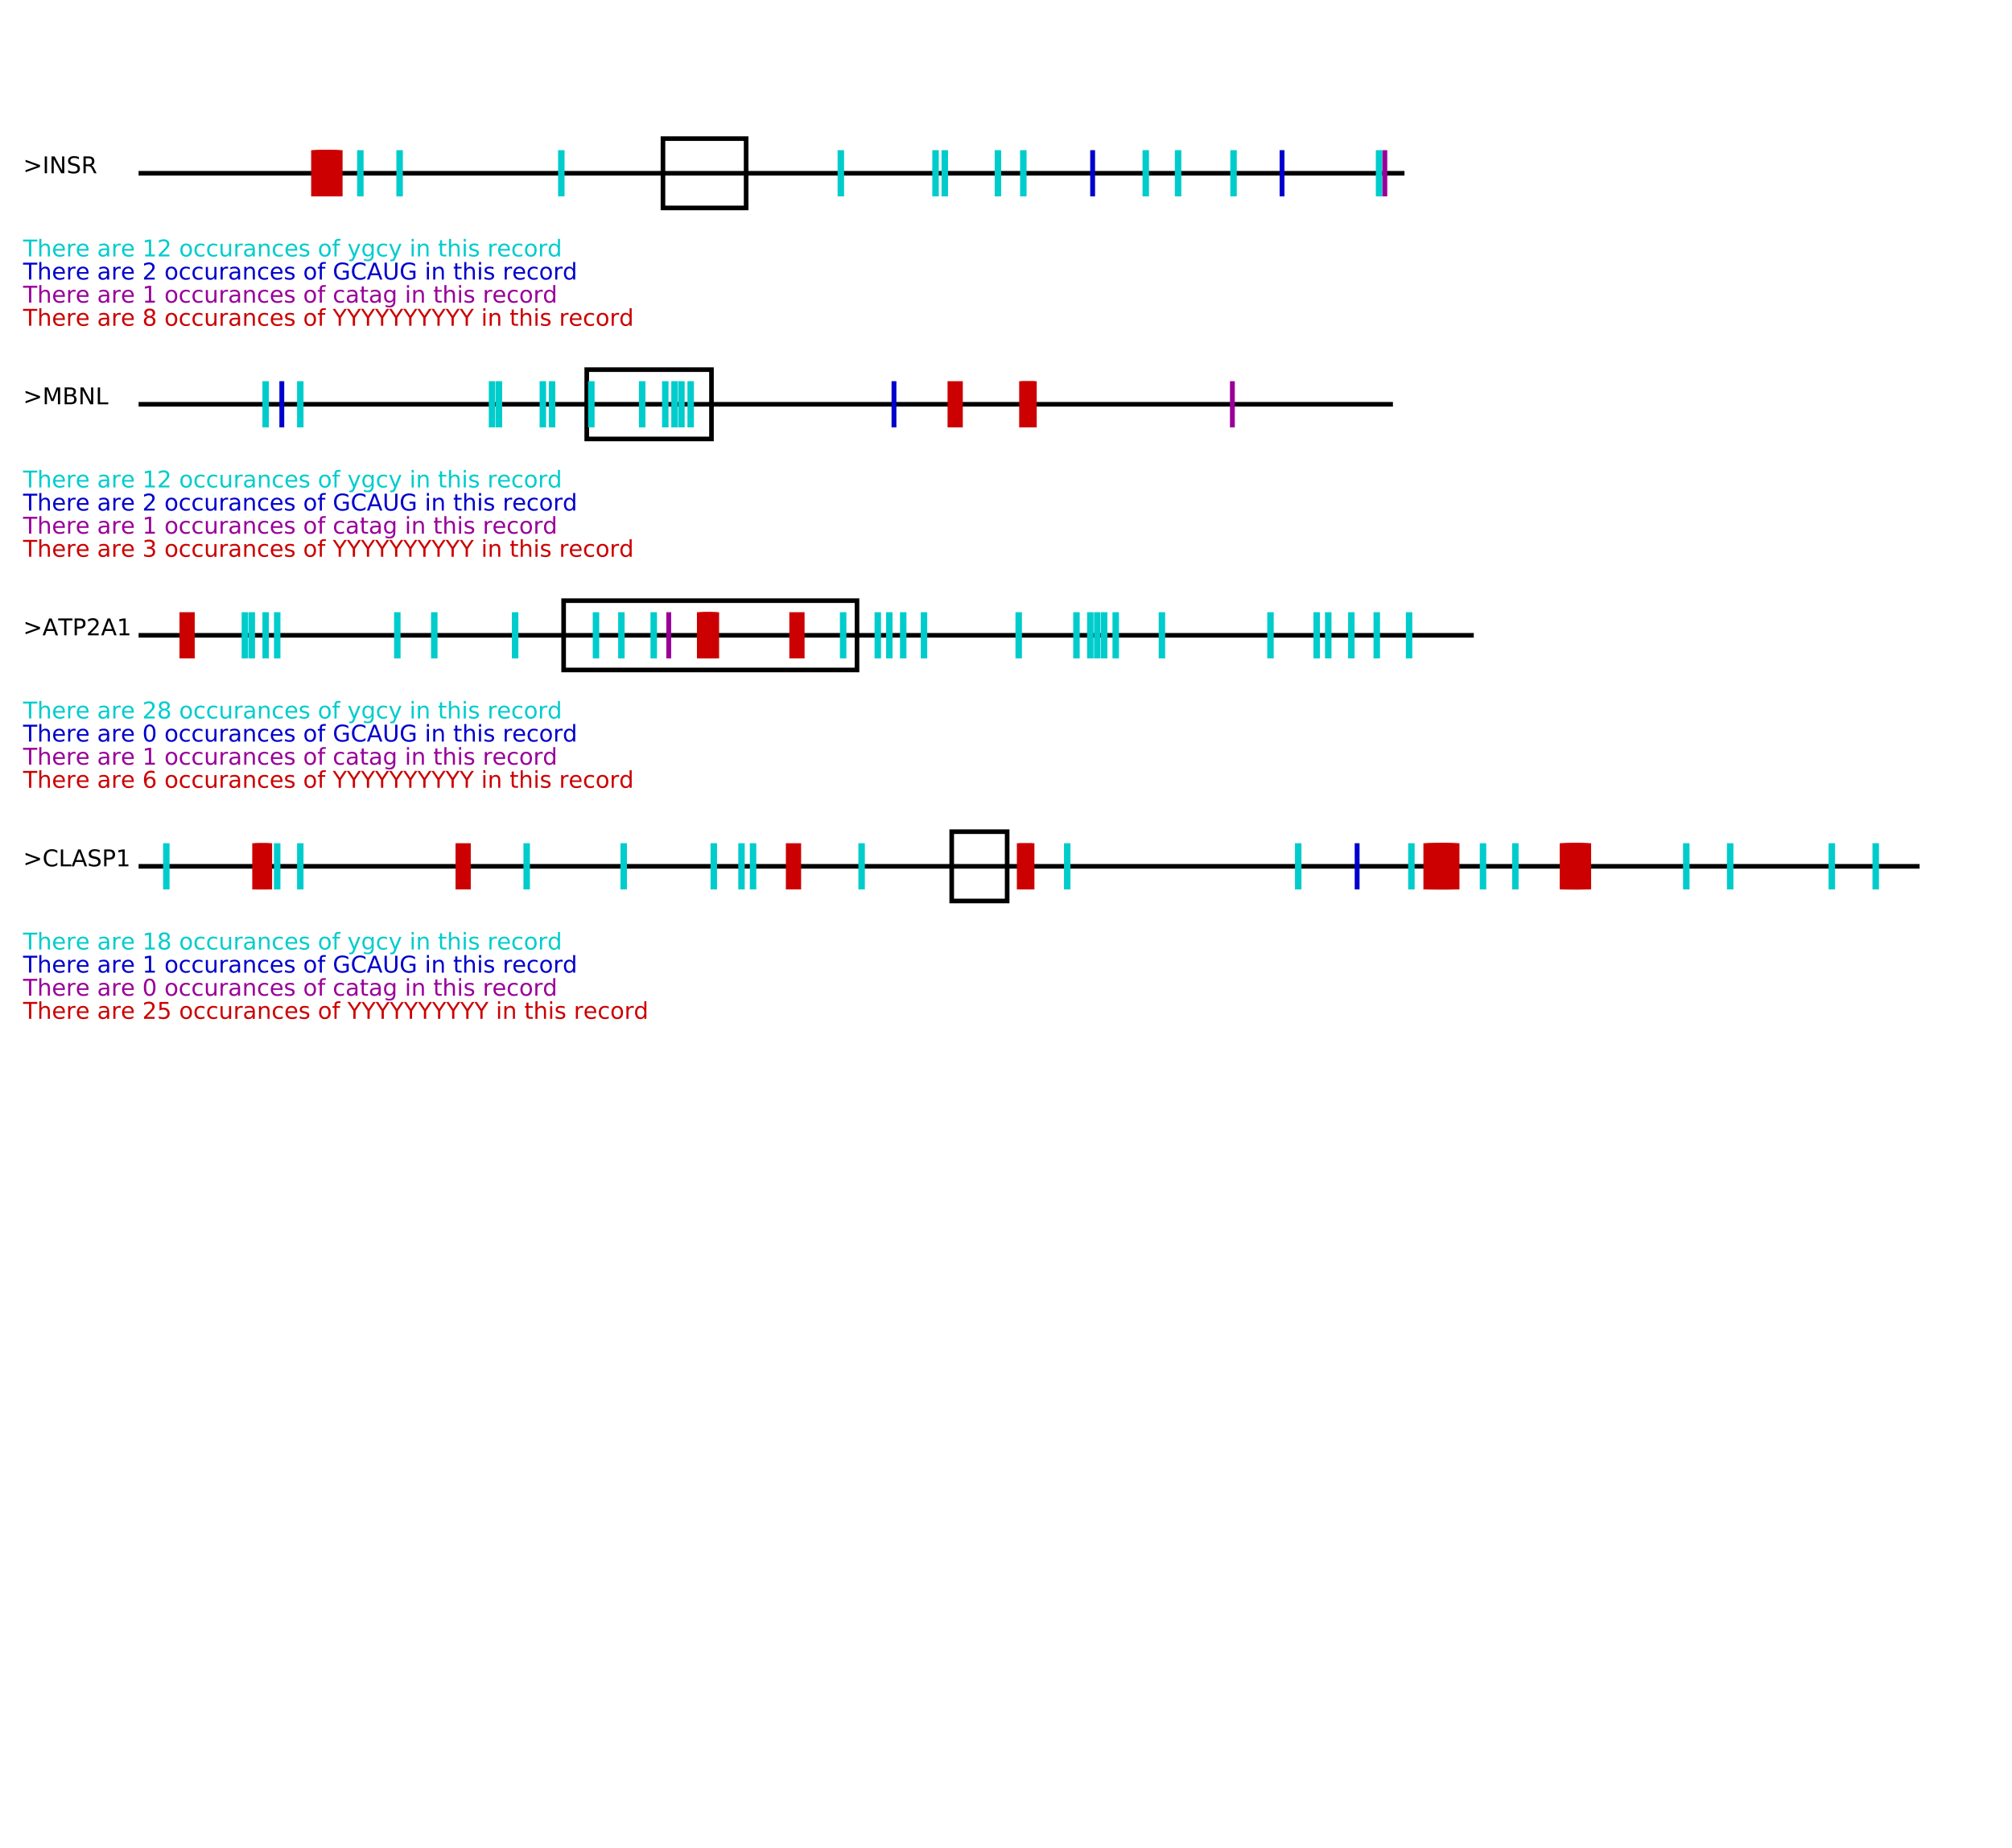 <?xml version="1.0" encoding="UTF-8"?>
<svg xmlns="http://www.w3.org/2000/svg" xmlns:xlink="http://www.w3.org/1999/xlink" width="871pt" height="800pt" viewBox="0 0 871 800" version="1.1">
<defs>
<g>
<symbol overflow="visible" id="glyph0-0">
<path style="stroke:none;" d="M 0.5 1.766 L 0.5 -7.047 L 5.5 -7.047 L 5.5 1.766 Z M 1.062 1.219 L 4.938 1.219 L 4.938 -6.484 L 1.062 -6.484 Z M 1.062 1.219 "/>
</symbol>
<symbol overflow="visible" id="glyph0-1">
<path style="stroke:none;" d="M 1.062 -4.922 L 1.062 -5.812 L 7.312 -3.547 L 7.312 -2.734 L 1.062 -0.453 L 1.062 -1.344 L 6.094 -3.125 Z M 1.062 -4.922 "/>
</symbol>
<symbol overflow="visible" id="glyph0-2">
<path style="stroke:none;" d="M 0.984 -7.297 L 1.969 -7.297 L 1.969 0 L 0.984 0 Z M 0.984 -7.297 "/>
</symbol>
<symbol overflow="visible" id="glyph0-3">
<path style="stroke:none;" d="M 0.984 -7.297 L 2.312 -7.297 L 5.547 -1.188 L 5.547 -7.297 L 6.5 -7.297 L 6.5 0 L 5.172 0 L 1.938 -6.094 L 1.938 0 L 0.984 0 Z M 0.984 -7.297 "/>
</symbol>
<symbol overflow="visible" id="glyph0-4">
<path style="stroke:none;" d="M 5.359 -7.047 L 5.359 -6.094 C 4.984 -6.27 4.629 -6.398 4.297 -6.484 C 3.961 -6.578 3.641 -6.625 3.328 -6.625 C 2.797 -6.625 2.383 -6.52 2.094 -6.312 C 1.801 -6.102 1.656 -5.805 1.656 -5.422 C 1.656 -5.098 1.75 -4.852 1.938 -4.688 C 2.133 -4.52 2.504 -4.391 3.047 -4.297 L 3.641 -4.172 C 4.367 -4.023 4.91 -3.773 5.266 -3.422 C 5.617 -3.078 5.797 -2.609 5.797 -2.016 C 5.797 -1.305 5.555 -0.77 5.078 -0.406 C 4.609 -0.039 3.914 0.141 3 0.141 C 2.656 0.141 2.285 0.098 1.891 0.016 C 1.504 -0.055 1.102 -0.172 0.688 -0.328 L 0.688 -1.344 C 1.094 -1.113 1.484 -0.941 1.859 -0.828 C 2.242 -0.711 2.625 -0.656 3 -0.656 C 3.562 -0.656 3.992 -0.766 4.297 -0.984 C 4.609 -1.211 4.766 -1.531 4.766 -1.938 C 4.766 -2.289 4.656 -2.566 4.438 -2.766 C 4.219 -2.973 3.852 -3.129 3.344 -3.234 L 2.75 -3.344 C 2.008 -3.488 1.473 -3.719 1.141 -4.031 C 0.816 -4.344 0.656 -4.781 0.656 -5.344 C 0.656 -5.988 0.879 -6.492 1.328 -6.859 C 1.785 -7.234 2.414 -7.422 3.219 -7.422 C 3.562 -7.422 3.91 -7.391 4.266 -7.328 C 4.617 -7.266 4.984 -7.172 5.359 -7.047 Z M 5.359 -7.047 "/>
</symbol>
<symbol overflow="visible" id="glyph0-5">
<path style="stroke:none;" d="M 4.438 -3.422 C 4.645 -3.348 4.848 -3.191 5.047 -2.953 C 5.254 -2.723 5.457 -2.406 5.656 -2 L 6.656 0 L 5.594 0 L 4.672 -1.875 C 4.43 -2.363 4.195 -2.688 3.969 -2.844 C 3.738 -3 3.43 -3.078 3.047 -3.078 L 1.969 -3.078 L 1.969 0 L 0.984 0 L 0.984 -7.297 L 3.203 -7.297 C 4.035 -7.297 4.656 -7.117 5.062 -6.766 C 5.477 -6.422 5.688 -5.895 5.688 -5.188 C 5.688 -4.727 5.578 -4.348 5.359 -4.047 C 5.148 -3.742 4.844 -3.535 4.438 -3.422 Z M 1.969 -6.484 L 1.969 -3.891 L 3.203 -3.891 C 3.68 -3.891 4.039 -4 4.281 -4.219 C 4.531 -4.438 4.656 -4.758 4.656 -5.188 C 4.656 -5.613 4.531 -5.938 4.281 -6.156 C 4.039 -6.375 3.68 -6.484 3.203 -6.484 Z M 1.969 -6.484 "/>
</symbol>
<symbol overflow="visible" id="glyph0-6">
<path style="stroke:none;" d="M -0.031 -7.297 L 6.141 -7.297 L 6.141 -6.453 L 3.547 -6.453 L 3.547 0 L 2.562 0 L 2.562 -6.453 L -0.031 -6.453 Z M -0.031 -7.297 "/>
</symbol>
<symbol overflow="visible" id="glyph0-7">
<path style="stroke:none;" d="M 5.484 -3.297 L 5.484 0 L 4.594 0 L 4.594 -3.266 C 4.594 -3.785 4.488 -4.172 4.281 -4.422 C 4.082 -4.68 3.781 -4.812 3.375 -4.812 C 2.895 -4.812 2.516 -4.656 2.234 -4.344 C 1.953 -4.039 1.812 -3.625 1.812 -3.094 L 1.812 0 L 0.906 0 L 0.906 -7.594 L 1.812 -7.594 L 1.812 -4.625 C 2.031 -4.945 2.285 -5.188 2.578 -5.344 C 2.867 -5.508 3.203 -5.594 3.578 -5.594 C 4.203 -5.594 4.676 -5.398 5 -5.016 C 5.32 -4.629 5.484 -4.055 5.484 -3.297 Z M 5.484 -3.297 "/>
</symbol>
<symbol overflow="visible" id="glyph0-8">
<path style="stroke:none;" d="M 5.625 -2.953 L 5.625 -2.516 L 1.484 -2.516 C 1.523 -1.898 1.711 -1.43 2.047 -1.109 C 2.379 -0.785 2.844 -0.625 3.438 -0.625 C 3.781 -0.625 4.113 -0.664 4.438 -0.75 C 4.77 -0.832 5.094 -0.957 5.406 -1.125 L 5.406 -0.281 C 5.082 -0.145 4.75 -0.039 4.406 0.031 C 4.07 0.102 3.734 0.141 3.391 0.141 C 2.516 0.141 1.82 -0.109 1.312 -0.609 C 0.801 -1.117 0.547 -1.812 0.547 -2.688 C 0.547 -3.582 0.785 -4.289 1.266 -4.812 C 1.754 -5.332 2.41 -5.594 3.234 -5.594 C 3.973 -5.594 4.555 -5.359 4.984 -4.891 C 5.41 -4.422 5.625 -3.773 5.625 -2.953 Z M 4.719 -3.219 C 4.719 -3.707 4.582 -4.098 4.312 -4.391 C 4.039 -4.691 3.688 -4.844 3.25 -4.844 C 2.738 -4.844 2.332 -4.695 2.031 -4.406 C 1.738 -4.125 1.566 -3.727 1.516 -3.219 Z M 4.719 -3.219 "/>
</symbol>
<symbol overflow="visible" id="glyph0-9">
<path style="stroke:none;" d="M 4.109 -4.625 C 4.004 -4.688 3.895 -4.727 3.781 -4.75 C 3.664 -4.781 3.535 -4.797 3.391 -4.797 C 2.879 -4.797 2.488 -4.629 2.219 -4.297 C 1.945 -3.973 1.812 -3.5 1.812 -2.875 L 1.812 0 L 0.906 0 L 0.906 -5.469 L 1.812 -5.469 L 1.812 -4.625 C 2 -4.957 2.242 -5.203 2.547 -5.359 C 2.848 -5.516 3.219 -5.594 3.656 -5.594 C 3.719 -5.594 3.785 -5.586 3.859 -5.578 C 3.93 -5.578 4.016 -5.566 4.109 -5.547 Z M 4.109 -4.625 "/>
</symbol>
<symbol overflow="visible" id="glyph0-10">
<path style="stroke:none;" d=""/>
</symbol>
<symbol overflow="visible" id="glyph0-11">
<path style="stroke:none;" d="M 3.422 -2.75 C 2.703 -2.75 2.203 -2.664 1.922 -2.5 C 1.641 -2.332 1.5 -2.051 1.5 -1.656 C 1.5 -1.332 1.602 -1.078 1.812 -0.891 C 2.02 -0.703 2.305 -0.609 2.672 -0.609 C 3.172 -0.609 3.57 -0.785 3.875 -1.141 C 4.176 -1.492 4.328 -1.961 4.328 -2.547 L 4.328 -2.75 Z M 5.219 -3.125 L 5.219 0 L 4.328 0 L 4.328 -0.828 C 4.117 -0.492 3.859 -0.25 3.547 -0.094 C 3.242 0.062 2.875 0.141 2.438 0.141 C 1.875 0.141 1.426 -0.016 1.094 -0.328 C 0.758 -0.641 0.594 -1.062 0.594 -1.594 C 0.594 -2.207 0.801 -2.672 1.219 -2.984 C 1.633 -3.297 2.25 -3.453 3.062 -3.453 L 4.328 -3.453 L 4.328 -3.547 C 4.328 -3.953 4.188 -4.27 3.906 -4.5 C 3.633 -4.727 3.254 -4.844 2.766 -4.844 C 2.453 -4.844 2.145 -4.801 1.844 -4.719 C 1.551 -4.645 1.27 -4.535 1 -4.391 L 1 -5.219 C 1.332 -5.344 1.648 -5.438 1.953 -5.5 C 2.266 -5.562 2.566 -5.594 2.859 -5.594 C 3.648 -5.594 4.238 -5.391 4.625 -4.984 C 5.02 -4.578 5.219 -3.957 5.219 -3.125 Z M 5.219 -3.125 "/>
</symbol>
<symbol overflow="visible" id="glyph0-12">
<path style="stroke:none;" d="M 1.234 -0.828 L 2.859 -0.828 L 2.859 -6.391 L 1.094 -6.047 L 1.094 -6.938 L 2.844 -7.297 L 3.828 -7.297 L 3.828 -0.828 L 5.438 -0.828 L 5.438 0 L 1.234 0 Z M 1.234 -0.828 "/>
</symbol>
<symbol overflow="visible" id="glyph0-13">
<path style="stroke:none;" d="M 1.922 -0.828 L 5.359 -0.828 L 5.359 0 L 0.734 0 L 0.734 -0.828 C 1.109 -1.211 1.617 -1.734 2.266 -2.391 C 2.91 -3.047 3.316 -3.469 3.484 -3.656 C 3.797 -4.008 4.016 -4.305 4.141 -4.547 C 4.266 -4.797 4.328 -5.039 4.328 -5.281 C 4.328 -5.664 4.191 -5.977 3.922 -6.219 C 3.648 -6.469 3.297 -6.594 2.859 -6.594 C 2.547 -6.594 2.219 -6.535 1.875 -6.422 C 1.539 -6.316 1.176 -6.156 0.781 -5.938 L 0.781 -6.938 C 1.176 -7.094 1.547 -7.211 1.891 -7.297 C 2.234 -7.379 2.551 -7.422 2.844 -7.422 C 3.594 -7.422 4.191 -7.234 4.641 -6.859 C 5.098 -6.484 5.328 -5.977 5.328 -5.344 C 5.328 -5.039 5.27 -4.754 5.156 -4.484 C 5.039 -4.223 4.836 -3.91 4.547 -3.547 C 4.461 -3.453 4.203 -3.176 3.766 -2.719 C 3.328 -2.27 2.711 -1.641 1.922 -0.828 Z M 1.922 -0.828 "/>
</symbol>
<symbol overflow="visible" id="glyph0-14">
<path style="stroke:none;" d="M 3.062 -4.844 C 2.582 -4.844 2.203 -4.656 1.922 -4.281 C 1.641 -3.906 1.5 -3.391 1.5 -2.734 C 1.5 -2.078 1.633 -1.562 1.906 -1.188 C 2.188 -0.812 2.57 -0.625 3.062 -0.625 C 3.539 -0.625 3.922 -0.812 4.203 -1.188 C 4.484 -1.562 4.625 -2.078 4.625 -2.734 C 4.625 -3.379 4.484 -3.891 4.203 -4.266 C 3.922 -4.648 3.539 -4.844 3.062 -4.844 Z M 3.062 -5.594 C 3.844 -5.594 4.457 -5.336 4.906 -4.828 C 5.352 -4.328 5.578 -3.629 5.578 -2.734 C 5.578 -1.836 5.352 -1.133 4.906 -0.625 C 4.457 -0.113 3.844 0.141 3.062 0.141 C 2.281 0.141 1.664 -0.113 1.219 -0.625 C 0.77 -1.133 0.547 -1.836 0.547 -2.734 C 0.547 -3.629 0.77 -4.328 1.219 -4.828 C 1.664 -5.336 2.281 -5.594 3.062 -5.594 Z M 3.062 -5.594 "/>
</symbol>
<symbol overflow="visible" id="glyph0-15">
<path style="stroke:none;" d="M 4.875 -5.266 L 4.875 -4.422 C 4.625 -4.555 4.367 -4.66 4.109 -4.734 C 3.859 -4.805 3.602 -4.844 3.344 -4.844 C 2.758 -4.844 2.305 -4.656 1.984 -4.281 C 1.66 -3.914 1.5 -3.398 1.5 -2.734 C 1.5 -2.066 1.66 -1.547 1.984 -1.172 C 2.305 -0.805 2.758 -0.625 3.344 -0.625 C 3.602 -0.625 3.859 -0.656 4.109 -0.719 C 4.367 -0.789 4.625 -0.898 4.875 -1.047 L 4.875 -0.203 C 4.625 -0.086 4.363 -0.004 4.094 0.047 C 3.832 0.109 3.551 0.141 3.25 0.141 C 2.414 0.141 1.754 -0.113 1.266 -0.625 C 0.785 -1.145 0.547 -1.848 0.547 -2.734 C 0.547 -3.617 0.789 -4.316 1.281 -4.828 C 1.77 -5.336 2.441 -5.594 3.297 -5.594 C 3.578 -5.594 3.848 -5.566 4.109 -5.516 C 4.367 -5.461 4.625 -5.379 4.875 -5.266 Z M 4.875 -5.266 "/>
</symbol>
<symbol overflow="visible" id="glyph0-16">
<path style="stroke:none;" d="M 0.844 -2.156 L 0.844 -5.469 L 1.75 -5.469 L 1.75 -2.188 C 1.75 -1.676 1.848 -1.289 2.047 -1.031 C 2.254 -0.77 2.555 -0.641 2.953 -0.641 C 3.441 -0.641 3.828 -0.789 4.109 -1.094 C 4.391 -1.406 4.531 -1.832 4.531 -2.375 L 4.531 -5.469 L 5.438 -5.469 L 5.438 0 L 4.531 0 L 4.531 -0.844 C 4.312 -0.508 4.055 -0.258 3.766 -0.094 C 3.484 0.062 3.148 0.141 2.766 0.141 C 2.141 0.141 1.66 -0.051 1.328 -0.438 C 1.004 -0.832 0.844 -1.406 0.844 -2.156 Z M 0.844 -2.156 "/>
</symbol>
<symbol overflow="visible" id="glyph0-17">
<path style="stroke:none;" d="M 5.484 -3.297 L 5.484 0 L 4.594 0 L 4.594 -3.266 C 4.594 -3.785 4.488 -4.172 4.281 -4.422 C 4.082 -4.68 3.781 -4.812 3.375 -4.812 C 2.895 -4.812 2.516 -4.656 2.234 -4.344 C 1.953 -4.039 1.812 -3.625 1.812 -3.094 L 1.812 0 L 0.906 0 L 0.906 -5.469 L 1.812 -5.469 L 1.812 -4.625 C 2.031 -4.945 2.285 -5.188 2.578 -5.344 C 2.867 -5.508 3.203 -5.594 3.578 -5.594 C 4.203 -5.594 4.676 -5.398 5 -5.016 C 5.32 -4.629 5.484 -4.055 5.484 -3.297 Z M 5.484 -3.297 "/>
</symbol>
<symbol overflow="visible" id="glyph0-18">
<path style="stroke:none;" d="M 4.422 -5.312 L 4.422 -4.453 C 4.172 -4.586 3.91 -4.688 3.641 -4.75 C 3.367 -4.812 3.082 -4.844 2.781 -4.844 C 2.344 -4.844 2.008 -4.773 1.781 -4.641 C 1.562 -4.504 1.453 -4.301 1.453 -4.031 C 1.453 -3.82 1.531 -3.656 1.688 -3.531 C 1.844 -3.414 2.164 -3.305 2.656 -3.203 L 2.953 -3.125 C 3.598 -2.988 4.051 -2.797 4.312 -2.547 C 4.582 -2.297 4.719 -1.953 4.719 -1.516 C 4.719 -1.004 4.516 -0.598 4.109 -0.297 C 3.711 -0.004 3.164 0.141 2.469 0.141 C 2.164 0.141 1.852 0.109 1.531 0.047 C 1.219 -0.004 0.891 -0.086 0.547 -0.203 L 0.547 -1.125 C 0.879 -0.957 1.203 -0.828 1.516 -0.734 C 1.836 -0.648 2.16 -0.609 2.484 -0.609 C 2.898 -0.609 3.223 -0.68 3.453 -0.828 C 3.68 -0.973 3.797 -1.176 3.797 -1.438 C 3.797 -1.688 3.711 -1.875 3.547 -2 C 3.391 -2.133 3.031 -2.258 2.469 -2.375 L 2.156 -2.453 C 1.602 -2.566 1.203 -2.742 0.953 -2.984 C 0.703 -3.234 0.578 -3.566 0.578 -3.984 C 0.578 -4.504 0.758 -4.898 1.125 -5.172 C 1.488 -5.453 2.008 -5.594 2.688 -5.594 C 3.008 -5.594 3.316 -5.566 3.609 -5.516 C 3.91 -5.473 4.18 -5.406 4.422 -5.312 Z M 4.422 -5.312 "/>
</symbol>
<symbol overflow="visible" id="glyph0-19">
<path style="stroke:none;" d="M 3.719 -7.594 L 3.719 -6.844 L 2.859 -6.844 C 2.535 -6.844 2.312 -6.773 2.188 -6.641 C 2.062 -6.516 2 -6.285 2 -5.953 L 2 -5.469 L 3.469 -5.469 L 3.469 -4.766 L 2 -4.766 L 2 0 L 1.094 0 L 1.094 -4.766 L 0.234 -4.766 L 0.234 -5.469 L 1.094 -5.469 L 1.094 -5.844 C 1.094 -6.457 1.234 -6.898 1.516 -7.172 C 1.797 -7.453 2.242 -7.594 2.859 -7.594 Z M 3.719 -7.594 "/>
</symbol>
<symbol overflow="visible" id="glyph0-20">
<path style="stroke:none;" d="M 3.219 0.516 C 2.969 1.16 2.719 1.582 2.469 1.781 C 2.227 1.977 1.91 2.078 1.516 2.078 L 0.797 2.078 L 0.797 1.328 L 1.312 1.328 C 1.562 1.328 1.754 1.27 1.891 1.156 C 2.023 1.039 2.176 0.766 2.344 0.328 L 2.516 -0.094 L 0.297 -5.469 L 1.25 -5.469 L 2.953 -1.188 L 4.672 -5.469 L 5.625 -5.469 Z M 3.219 0.516 "/>
</symbol>
<symbol overflow="visible" id="glyph0-21">
<path style="stroke:none;" d="M 4.547 -2.797 C 4.547 -3.453 4.41 -3.957 4.141 -4.312 C 3.867 -4.664 3.492 -4.844 3.016 -4.844 C 2.523 -4.844 2.145 -4.664 1.875 -4.312 C 1.613 -3.957 1.484 -3.453 1.484 -2.797 C 1.484 -2.148 1.613 -1.645 1.875 -1.281 C 2.145 -0.926 2.523 -0.75 3.016 -0.75 C 3.492 -0.75 3.867 -0.926 4.141 -1.281 C 4.41 -1.645 4.547 -2.148 4.547 -2.797 Z M 5.438 -0.672 C 5.438 0.254 5.227 0.941 4.812 1.391 C 4.406 1.848 3.773 2.078 2.922 2.078 C 2.609 2.078 2.312 2.051 2.031 2 C 1.75 1.957 1.477 1.891 1.219 1.797 L 1.219 0.922 C 1.477 1.066 1.734 1.172 1.984 1.234 C 2.242 1.305 2.508 1.344 2.781 1.344 C 3.363 1.344 3.801 1.188 4.094 0.875 C 4.395 0.57 4.547 0.109 4.547 -0.516 L 4.547 -0.969 C 4.359 -0.645 4.117 -0.398 3.828 -0.234 C 3.535 -0.078 3.188 0 2.781 0 C 2.113 0 1.57 -0.254 1.156 -0.766 C 0.75 -1.273 0.547 -1.953 0.547 -2.797 C 0.547 -3.641 0.75 -4.316 1.156 -4.828 C 1.57 -5.336 2.113 -5.594 2.781 -5.594 C 3.188 -5.594 3.535 -5.516 3.828 -5.359 C 4.117 -5.203 4.359 -4.961 4.547 -4.641 L 4.547 -5.469 L 5.438 -5.469 Z M 5.438 -0.672 "/>
</symbol>
<symbol overflow="visible" id="glyph0-22">
<path style="stroke:none;" d="M 0.938 -5.469 L 1.844 -5.469 L 1.844 0 L 0.938 0 Z M 0.938 -7.594 L 1.844 -7.594 L 1.844 -6.453 L 0.938 -6.453 Z M 0.938 -7.594 "/>
</symbol>
<symbol overflow="visible" id="glyph0-23">
<path style="stroke:none;" d="M 1.828 -7.016 L 1.828 -5.469 L 3.688 -5.469 L 3.688 -4.766 L 1.828 -4.766 L 1.828 -1.797 C 1.828 -1.359 1.891 -1.07 2.016 -0.938 C 2.141 -0.812 2.391 -0.75 2.766 -0.75 L 3.688 -0.75 L 3.688 0 L 2.766 0 C 2.066 0 1.582 -0.129 1.312 -0.391 C 1.051 -0.648 0.922 -1.117 0.922 -1.797 L 0.922 -4.766 L 0.266 -4.766 L 0.266 -5.469 L 0.922 -5.469 L 0.922 -7.016 Z M 1.828 -7.016 "/>
</symbol>
<symbol overflow="visible" id="glyph0-24">
<path style="stroke:none;" d="M 4.547 -4.641 L 4.547 -7.594 L 5.438 -7.594 L 5.438 0 L 4.547 0 L 4.547 -0.828 C 4.359 -0.492 4.117 -0.25 3.828 -0.094 C 3.535 0.062 3.188 0.141 2.781 0.141 C 2.125 0.141 1.586 -0.117 1.172 -0.641 C 0.754 -1.172 0.547 -1.867 0.547 -2.734 C 0.547 -3.586 0.754 -4.273 1.172 -4.797 C 1.586 -5.328 2.125 -5.594 2.781 -5.594 C 3.188 -5.594 3.535 -5.516 3.828 -5.359 C 4.117 -5.203 4.359 -4.961 4.547 -4.641 Z M 1.484 -2.734 C 1.484 -2.066 1.617 -1.547 1.891 -1.172 C 2.16 -0.797 2.535 -0.609 3.016 -0.609 C 3.484 -0.609 3.852 -0.797 4.125 -1.172 C 4.406 -1.547 4.547 -2.066 4.547 -2.734 C 4.547 -3.391 4.406 -3.906 4.125 -4.281 C 3.852 -4.656 3.484 -4.844 3.016 -4.844 C 2.535 -4.844 2.16 -4.656 1.891 -4.281 C 1.617 -3.906 1.484 -3.391 1.484 -2.734 Z M 1.484 -2.734 "/>
</symbol>
<symbol overflow="visible" id="glyph0-25">
<path style="stroke:none;" d="M 5.953 -1.047 L 5.953 -3 L 4.344 -3 L 4.344 -3.812 L 6.922 -3.812 L 6.922 -0.672 C 6.547 -0.41 6.129 -0.207 5.672 -0.062 C 5.211 0.07 4.723 0.141 4.203 0.141 C 3.055 0.141 2.16 -0.191 1.516 -0.859 C 0.879 -1.523 0.562 -2.453 0.562 -3.641 C 0.562 -4.828 0.879 -5.754 1.516 -6.422 C 2.16 -7.086 3.055 -7.422 4.203 -7.422 C 4.672 -7.422 5.117 -7.363 5.547 -7.25 C 5.984 -7.133 6.379 -6.961 6.734 -6.734 L 6.734 -5.672 C 6.367 -5.984 5.984 -6.219 5.578 -6.375 C 5.172 -6.531 4.738 -6.609 4.281 -6.609 C 3.383 -6.609 2.711 -6.359 2.266 -5.859 C 1.828 -5.367 1.609 -4.629 1.609 -3.641 C 1.609 -2.648 1.828 -1.906 2.266 -1.406 C 2.711 -0.914 3.383 -0.672 4.281 -0.672 C 4.633 -0.672 4.945 -0.695 5.219 -0.75 C 5.488 -0.812 5.734 -0.91 5.953 -1.047 Z M 5.953 -1.047 "/>
</symbol>
<symbol overflow="visible" id="glyph0-26">
<path style="stroke:none;" d="M 6.438 -6.734 L 6.438 -5.688 C 6.102 -6 5.75 -6.227 5.375 -6.375 C 5 -6.531 4.602 -6.609 4.188 -6.609 C 3.352 -6.609 2.711 -6.352 2.266 -5.844 C 1.828 -5.332 1.609 -4.598 1.609 -3.641 C 1.609 -2.68 1.828 -1.945 2.266 -1.438 C 2.711 -0.926 3.352 -0.672 4.188 -0.672 C 4.602 -0.672 5 -0.742 5.375 -0.891 C 5.75 -1.047 6.102 -1.281 6.438 -1.594 L 6.438 -0.562 C 6.094 -0.32 5.727 -0.145 5.344 -0.031 C 4.957 0.082 4.551 0.141 4.125 0.141 C 3.02 0.141 2.148 -0.195 1.516 -0.875 C 0.879 -1.551 0.562 -2.473 0.562 -3.641 C 0.562 -4.805 0.879 -5.727 1.516 -6.406 C 2.148 -7.082 3.02 -7.422 4.125 -7.422 C 4.562 -7.422 4.973 -7.363 5.359 -7.25 C 5.742 -7.133 6.102 -6.961 6.438 -6.734 Z M 6.438 -6.734 "/>
</symbol>
<symbol overflow="visible" id="glyph0-27">
<path style="stroke:none;" d="M 3.422 -6.312 L 2.078 -2.688 L 4.766 -2.688 Z M 2.859 -7.297 L 3.984 -7.297 L 6.766 0 L 5.734 0 L 5.062 -1.875 L 1.781 -1.875 L 1.125 0 L 0.078 0 Z M 2.859 -7.297 "/>
</symbol>
<symbol overflow="visible" id="glyph0-28">
<path style="stroke:none;" d="M 0.875 -7.297 L 1.859 -7.297 L 1.859 -2.859 C 1.859 -2.078 2 -1.516 2.281 -1.172 C 2.562 -0.828 3.02 -0.656 3.656 -0.656 C 4.289 -0.656 4.75 -0.828 5.031 -1.172 C 5.312 -1.516 5.453 -2.078 5.453 -2.859 L 5.453 -7.297 L 6.453 -7.297 L 6.453 -2.734 C 6.453 -1.785 6.219 -1.066 5.75 -0.578 C 5.281 -0.098 4.582 0.141 3.656 0.141 C 2.738 0.141 2.047 -0.098 1.578 -0.578 C 1.109 -1.066 0.875 -1.785 0.875 -2.734 Z M 0.875 -7.297 "/>
</symbol>
<symbol overflow="visible" id="glyph0-29">
<path style="stroke:none;" d="M 3.172 -3.469 C 2.703 -3.469 2.332 -3.336 2.062 -3.078 C 1.801 -2.828 1.672 -2.484 1.672 -2.047 C 1.672 -1.609 1.801 -1.266 2.062 -1.016 C 2.332 -0.766 2.703 -0.641 3.172 -0.641 C 3.641 -0.641 4.008 -0.766 4.281 -1.016 C 4.551 -1.266 4.688 -1.609 4.688 -2.047 C 4.688 -2.484 4.551 -2.828 4.281 -3.078 C 4.02 -3.336 3.648 -3.469 3.172 -3.469 Z M 2.188 -3.875 C 1.77 -3.977 1.441 -4.176 1.203 -4.469 C 0.961 -4.758 0.844 -5.113 0.844 -5.531 C 0.844 -6.113 1.051 -6.57 1.469 -6.906 C 1.883 -7.25 2.453 -7.422 3.172 -7.422 C 3.898 -7.422 4.473 -7.25 4.891 -6.906 C 5.305 -6.57 5.516 -6.113 5.516 -5.531 C 5.516 -5.113 5.395 -4.758 5.156 -4.469 C 4.914 -4.176 4.586 -3.977 4.172 -3.875 C 4.648 -3.77 5.02 -3.555 5.281 -3.234 C 5.539 -2.91 5.672 -2.516 5.672 -2.047 C 5.672 -1.336 5.457 -0.797 5.031 -0.422 C 4.602 -0.047 3.984 0.141 3.172 0.141 C 2.367 0.141 1.75 -0.047 1.312 -0.422 C 0.883 -0.797 0.672 -1.336 0.672 -2.047 C 0.672 -2.516 0.805 -2.91 1.078 -3.234 C 1.348 -3.555 1.719 -3.77 2.188 -3.875 Z M 1.828 -5.438 C 1.828 -5.062 1.945 -4.766 2.188 -4.547 C 2.426 -4.336 2.754 -4.234 3.172 -4.234 C 3.598 -4.234 3.93 -4.336 4.172 -4.547 C 4.41 -4.766 4.531 -5.062 4.531 -5.438 C 4.531 -5.812 4.41 -6.102 4.172 -6.312 C 3.93 -6.531 3.598 -6.641 3.172 -6.641 C 2.754 -6.641 2.426 -6.531 2.188 -6.312 C 1.945 -6.102 1.828 -5.812 1.828 -5.438 Z M 1.828 -5.438 "/>
</symbol>
<symbol overflow="visible" id="glyph0-30">
<path style="stroke:none;" d="M -0.016 -7.297 L 1.047 -7.297 L 3.062 -4.297 L 5.062 -7.297 L 6.125 -7.297 L 3.547 -3.469 L 3.547 0 L 2.562 0 L 2.562 -3.469 Z M -0.016 -7.297 "/>
</symbol>
<symbol overflow="visible" id="glyph0-31">
<path style="stroke:none;" d="M 0.984 -7.297 L 2.453 -7.297 L 4.312 -2.328 L 6.188 -7.297 L 7.656 -7.297 L 7.656 0 L 6.688 0 L 6.688 -6.406 L 4.812 -1.406 L 3.812 -1.406 L 1.938 -6.406 L 1.938 0 L 0.984 0 Z M 0.984 -7.297 "/>
</symbol>
<symbol overflow="visible" id="glyph0-32">
<path style="stroke:none;" d="M 1.969 -3.484 L 1.969 -0.812 L 3.547 -0.812 C 4.078 -0.812 4.469 -0.922 4.719 -1.141 C 4.977 -1.359 5.109 -1.695 5.109 -2.156 C 5.109 -2.602 4.977 -2.938 4.719 -3.156 C 4.469 -3.375 4.078 -3.484 3.547 -3.484 Z M 1.969 -6.484 L 1.969 -4.281 L 3.422 -4.281 C 3.91 -4.281 4.27 -4.367 4.5 -4.547 C 4.738 -4.734 4.859 -5.008 4.859 -5.375 C 4.859 -5.75 4.738 -6.023 4.5 -6.203 C 4.27 -6.391 3.91 -6.484 3.422 -6.484 Z M 0.984 -7.297 L 3.5 -7.297 C 4.25 -7.297 4.828 -7.141 5.234 -6.828 C 5.641 -6.516 5.844 -6.066 5.844 -5.484 C 5.844 -5.035 5.738 -4.68 5.531 -4.422 C 5.32 -4.16 5.02 -4 4.625 -3.938 C 5.102 -3.832 5.477 -3.613 5.75 -3.281 C 6.02 -2.945 6.156 -2.535 6.156 -2.047 C 6.156 -1.391 5.93 -0.883 5.484 -0.531 C 5.047 -0.176 4.414 0 3.594 0 L 0.984 0 Z M 0.984 -7.297 "/>
</symbol>
<symbol overflow="visible" id="glyph0-33">
<path style="stroke:none;" d="M 0.984 -7.297 L 1.969 -7.297 L 1.969 -0.828 L 5.516 -0.828 L 5.516 0 L 0.984 0 Z M 0.984 -7.297 "/>
</symbol>
<symbol overflow="visible" id="glyph0-34">
<path style="stroke:none;" d="M 4.062 -3.938 C 4.531 -3.832 4.895 -3.617 5.156 -3.297 C 5.426 -2.984 5.562 -2.594 5.562 -2.125 C 5.562 -1.406 5.312 -0.848 4.812 -0.453 C 4.32 -0.055 3.617 0.141 2.703 0.141 C 2.398 0.141 2.086 0.109 1.766 0.047 C 1.441 -0.016 1.109 -0.102 0.766 -0.219 L 0.766 -1.172 C 1.035 -1.016 1.332 -0.895 1.656 -0.812 C 1.988 -0.727 2.332 -0.688 2.688 -0.688 C 3.301 -0.688 3.77 -0.805 4.094 -1.047 C 4.414 -1.297 4.578 -1.656 4.578 -2.125 C 4.578 -2.551 4.426 -2.883 4.125 -3.125 C 3.82 -3.363 3.406 -3.484 2.875 -3.484 L 2.016 -3.484 L 2.016 -4.297 L 2.906 -4.297 C 3.395 -4.297 3.766 -4.395 4.016 -4.594 C 4.273 -4.789 4.406 -5.07 4.406 -5.438 C 4.406 -5.801 4.27 -6.082 4 -6.281 C 3.738 -6.488 3.363 -6.594 2.875 -6.594 C 2.602 -6.594 2.312 -6.562 2 -6.5 C 1.688 -6.445 1.348 -6.359 0.984 -6.234 L 0.984 -7.109 C 1.359 -7.211 1.707 -7.289 2.031 -7.344 C 2.363 -7.395 2.672 -7.422 2.953 -7.422 C 3.703 -7.422 4.297 -7.25 4.734 -6.906 C 5.172 -6.57 5.391 -6.113 5.391 -5.531 C 5.391 -5.125 5.273 -4.781 5.047 -4.5 C 4.816 -4.227 4.488 -4.039 4.062 -3.938 Z M 4.062 -3.938 "/>
</symbol>
<symbol overflow="visible" id="glyph0-35">
<path style="stroke:none;" d="M 1.969 -6.484 L 1.969 -3.734 L 3.203 -3.734 C 3.66 -3.734 4.016 -3.852 4.266 -4.094 C 4.523 -4.332 4.656 -4.672 4.656 -5.109 C 4.656 -5.547 4.523 -5.883 4.266 -6.125 C 4.016 -6.363 3.66 -6.484 3.203 -6.484 Z M 0.984 -7.297 L 3.203 -7.297 C 4.023 -7.297 4.645 -7.109 5.062 -6.734 C 5.477 -6.367 5.688 -5.828 5.688 -5.109 C 5.688 -4.391 5.477 -3.848 5.062 -3.484 C 4.645 -3.117 4.023 -2.938 3.203 -2.938 L 1.969 -2.938 L 1.969 0 L 0.984 0 Z M 0.984 -7.297 "/>
</symbol>
<symbol overflow="visible" id="glyph0-36">
<path style="stroke:none;" d="M 3.172 -6.641 C 2.672 -6.641 2.289 -6.391 2.031 -5.891 C 1.781 -5.391 1.656 -4.641 1.656 -3.641 C 1.656 -2.641 1.781 -1.891 2.031 -1.391 C 2.289 -0.891 2.672 -0.641 3.172 -0.641 C 3.691 -0.641 4.078 -0.891 4.328 -1.391 C 4.586 -1.891 4.719 -2.641 4.719 -3.641 C 4.719 -4.641 4.586 -5.391 4.328 -5.891 C 4.078 -6.391 3.691 -6.641 3.172 -6.641 Z M 3.172 -7.422 C 3.992 -7.422 4.617 -7.098 5.047 -6.453 C 5.484 -5.805 5.703 -4.867 5.703 -3.641 C 5.703 -2.41 5.484 -1.473 5.047 -0.828 C 4.617 -0.18 3.992 0.141 3.172 0.141 C 2.359 0.141 1.734 -0.18 1.297 -0.828 C 0.867 -1.473 0.656 -2.41 0.656 -3.641 C 0.656 -4.867 0.867 -5.805 1.297 -6.453 C 1.734 -7.098 2.359 -7.422 3.172 -7.422 Z M 3.172 -7.422 "/>
</symbol>
<symbol overflow="visible" id="glyph0-37">
<path style="stroke:none;" d="M 3.297 -4.031 C 2.859 -4.031 2.508 -3.879 2.25 -3.578 C 1.988 -3.273 1.859 -2.863 1.859 -2.344 C 1.859 -1.812 1.988 -1.395 2.25 -1.094 C 2.508 -0.789 2.859 -0.641 3.297 -0.641 C 3.742 -0.641 4.094 -0.789 4.344 -1.094 C 4.602 -1.395 4.734 -1.812 4.734 -2.344 C 4.734 -2.863 4.602 -3.273 4.344 -3.578 C 4.094 -3.879 3.742 -4.031 3.297 -4.031 Z M 5.266 -7.125 L 5.266 -6.234 C 5.016 -6.348 4.758 -6.438 4.5 -6.5 C 4.25 -6.562 4.004 -6.594 3.766 -6.594 C 3.109 -6.594 2.609 -6.375 2.266 -5.938 C 1.922 -5.5 1.727 -4.832 1.688 -3.938 C 1.875 -4.219 2.113 -4.43 2.406 -4.578 C 2.695 -4.734 3.016 -4.812 3.359 -4.812 C 4.086 -4.812 4.664 -4.586 5.094 -4.141 C 5.52 -3.703 5.734 -3.102 5.734 -2.344 C 5.734 -1.594 5.508 -0.988 5.062 -0.531 C 4.625 -0.082 4.035 0.141 3.297 0.141 C 2.453 0.141 1.805 -0.18 1.359 -0.828 C 0.922 -1.473 0.703 -2.41 0.703 -3.641 C 0.703 -4.785 0.973 -5.703 1.516 -6.391 C 2.066 -7.078 2.801 -7.422 3.719 -7.422 C 3.969 -7.422 4.219 -7.395 4.469 -7.344 C 4.719 -7.301 4.984 -7.227 5.266 -7.125 Z M 5.266 -7.125 "/>
</symbol>
<symbol overflow="visible" id="glyph0-38">
<path style="stroke:none;" d="M 1.078 -7.297 L 4.953 -7.297 L 4.953 -6.453 L 1.984 -6.453 L 1.984 -4.672 C 2.129 -4.723 2.27 -4.758 2.406 -4.781 C 2.551 -4.801 2.695 -4.812 2.844 -4.812 C 3.656 -4.812 4.297 -4.586 4.766 -4.141 C 5.242 -3.703 5.484 -3.102 5.484 -2.344 C 5.484 -1.551 5.238 -0.938 4.75 -0.5 C 4.27 -0.07 3.582 0.141 2.688 0.141 C 2.383 0.141 2.07 0.113 1.75 0.062 C 1.438 0.008 1.109 -0.066 0.766 -0.172 L 0.766 -1.156 C 1.066 -1 1.375 -0.879 1.688 -0.797 C 2 -0.723 2.328 -0.688 2.672 -0.688 C 3.234 -0.688 3.676 -0.832 4 -1.125 C 4.332 -1.426 4.5 -1.832 4.5 -2.344 C 4.5 -2.844 4.332 -3.238 4 -3.531 C 3.676 -3.832 3.234 -3.984 2.672 -3.984 C 2.41 -3.984 2.145 -3.953 1.875 -3.891 C 1.613 -3.836 1.348 -3.75 1.078 -3.625 Z M 1.078 -7.297 "/>
</symbol>
</g>
</defs>
<g id="surface1">
<g style="fill:rgb(0%,0%,0%);fill-opacity:1;">
  <use xlink:href="#glyph0-1" x="10" y="75"/>
  <use xlink:href="#glyph0-2" x="18.379" y="75"/>
  <use xlink:href="#glyph0-3" x="21.328" y="75"/>
  <use xlink:href="#glyph0-4" x="28.809" y="75"/>
  <use xlink:href="#glyph0-5" x="35.156" y="75"/>
</g>
<path style="fill:none;stroke-width:2;stroke-linecap:butt;stroke-linejoin:miter;stroke:rgb(0%,0%,0%);stroke-opacity:1;stroke-miterlimit:10;" d="M 60 75 L 608 75 M 287 60 L 323 60 L 323 90 L 287 90 Z M 287 60 "/>
<path style="fill:none;stroke-width:2.8;stroke-linecap:butt;stroke-linejoin:miter;stroke:rgb(0%,80%,80%);stroke-opacity:1;stroke-miterlimit:10;" d="M 156 85 L 156 65 "/>
<g style="fill:rgb(0%,80%,80%);fill-opacity:1;">
  <use xlink:href="#glyph0-6" x="10" y="111"/>
  <use xlink:href="#glyph0-7" x="16.108" y="111"/>
  <use xlink:href="#glyph0-8" x="22.446" y="111"/>
  <use xlink:href="#glyph0-9" x="28.599" y="111"/>
  <use xlink:href="#glyph0-8" x="32.71" y="111"/>
  <use xlink:href="#glyph0-10" x="38.862" y="111"/>
  <use xlink:href="#glyph0-11" x="42.041" y="111"/>
  <use xlink:href="#glyph0-9" x="48.169" y="111"/>
  <use xlink:href="#glyph0-8" x="52.28" y="111"/>
  <use xlink:href="#glyph0-10" x="58.433" y="111"/>
  <use xlink:href="#glyph0-12" x="61.611" y="111"/>
  <use xlink:href="#glyph0-13" x="67.974" y="111"/>
  <use xlink:href="#glyph0-10" x="74.336" y="111"/>
  <use xlink:href="#glyph0-14" x="77.515" y="111"/>
  <use xlink:href="#glyph0-15" x="83.633" y="111"/>
  <use xlink:href="#glyph0-15" x="89.131" y="111"/>
  <use xlink:href="#glyph0-16" x="94.629" y="111"/>
  <use xlink:href="#glyph0-9" x="100.967" y="111"/>
  <use xlink:href="#glyph0-11" x="105.078" y="111"/>
  <use xlink:href="#glyph0-17" x="111.206" y="111"/>
  <use xlink:href="#glyph0-15" x="117.544" y="111"/>
  <use xlink:href="#glyph0-8" x="123.042" y="111"/>
  <use xlink:href="#glyph0-18" x="129.194" y="111"/>
  <use xlink:href="#glyph0-10" x="134.404" y="111"/>
  <use xlink:href="#glyph0-14" x="137.583" y="111"/>
  <use xlink:href="#glyph0-19" x="143.701" y="111"/>
  <use xlink:href="#glyph0-10" x="147.222" y="111"/>
  <use xlink:href="#glyph0-20" x="150.4" y="111"/>
  <use xlink:href="#glyph0-21" x="156.318" y="111"/>
  <use xlink:href="#glyph0-15" x="162.666" y="111"/>
  <use xlink:href="#glyph0-20" x="168.164" y="111"/>
  <use xlink:href="#glyph0-10" x="174.082" y="111"/>
  <use xlink:href="#glyph0-22" x="177.261" y="111"/>
  <use xlink:href="#glyph0-17" x="180.039" y="111"/>
  <use xlink:href="#glyph0-10" x="186.377" y="111"/>
  <use xlink:href="#glyph0-23" x="189.556" y="111"/>
  <use xlink:href="#glyph0-7" x="193.477" y="111"/>
  <use xlink:href="#glyph0-22" x="199.814" y="111"/>
  <use xlink:href="#glyph0-18" x="202.593" y="111"/>
  <use xlink:href="#glyph0-10" x="207.803" y="111"/>
  <use xlink:href="#glyph0-9" x="210.981" y="111"/>
  <use xlink:href="#glyph0-8" x="215.093" y="111"/>
  <use xlink:href="#glyph0-15" x="221.245" y="111"/>
  <use xlink:href="#glyph0-14" x="226.743" y="111"/>
  <use xlink:href="#glyph0-9" x="232.861" y="111"/>
  <use xlink:href="#glyph0-24" x="236.973" y="111"/>
</g>
<path style="fill:none;stroke-width:2.8;stroke-linecap:butt;stroke-linejoin:miter;stroke:rgb(0%,80%,80%);stroke-opacity:1;stroke-miterlimit:10;" d="M 173 85 L 173 65 "/>
<path style="fill:none;stroke-width:2.8;stroke-linecap:butt;stroke-linejoin:miter;stroke:rgb(0%,80%,80%);stroke-opacity:1;stroke-miterlimit:10;" d="M 243 85 L 243 65 "/>
<path style="fill:none;stroke-width:2.8;stroke-linecap:butt;stroke-linejoin:miter;stroke:rgb(0%,80%,80%);stroke-opacity:1;stroke-miterlimit:10;" d="M 364 85 L 364 65 "/>
<path style="fill:none;stroke-width:2.8;stroke-linecap:butt;stroke-linejoin:miter;stroke:rgb(0%,80%,80%);stroke-opacity:1;stroke-miterlimit:10;" d="M 405 85 L 405 65 "/>
<path style="fill:none;stroke-width:2.8;stroke-linecap:butt;stroke-linejoin:miter;stroke:rgb(0%,80%,80%);stroke-opacity:1;stroke-miterlimit:10;" d="M 409 85 L 409 65 "/>
<path style="fill:none;stroke-width:2.8;stroke-linecap:butt;stroke-linejoin:miter;stroke:rgb(0%,80%,80%);stroke-opacity:1;stroke-miterlimit:10;" d="M 432 85 L 432 65 "/>
<path style="fill:none;stroke-width:2.8;stroke-linecap:butt;stroke-linejoin:miter;stroke:rgb(0%,80%,80%);stroke-opacity:1;stroke-miterlimit:10;" d="M 443 85 L 443 65 "/>
<path style="fill:none;stroke-width:2.8;stroke-linecap:butt;stroke-linejoin:miter;stroke:rgb(0%,80%,80%);stroke-opacity:1;stroke-miterlimit:10;" d="M 496 85 L 496 65 "/>
<path style="fill:none;stroke-width:2.8;stroke-linecap:butt;stroke-linejoin:miter;stroke:rgb(0%,80%,80%);stroke-opacity:1;stroke-miterlimit:10;" d="M 510 85 L 510 65 "/>
<path style="fill:none;stroke-width:2.8;stroke-linecap:butt;stroke-linejoin:miter;stroke:rgb(0%,80%,80%);stroke-opacity:1;stroke-miterlimit:10;" d="M 534 85 L 534 65 "/>
<path style="fill:none;stroke-width:2.8;stroke-linecap:butt;stroke-linejoin:miter;stroke:rgb(0%,80%,80%);stroke-opacity:1;stroke-miterlimit:10;" d="M 597 85 L 597 65 "/>
<path style="fill:none;stroke-width:2.1;stroke-linecap:butt;stroke-linejoin:miter;stroke:rgb(0%,0%,80%);stroke-opacity:1;stroke-miterlimit:10;" d="M 473 85 L 473 65 "/>
<g style="fill:rgb(0%,0%,80%);fill-opacity:1;">
  <use xlink:href="#glyph0-6" x="10" y="121"/>
  <use xlink:href="#glyph0-7" x="16.108" y="121"/>
  <use xlink:href="#glyph0-8" x="22.446" y="121"/>
  <use xlink:href="#glyph0-9" x="28.599" y="121"/>
  <use xlink:href="#glyph0-8" x="32.71" y="121"/>
  <use xlink:href="#glyph0-10" x="38.862" y="121"/>
  <use xlink:href="#glyph0-11" x="42.041" y="121"/>
  <use xlink:href="#glyph0-9" x="48.169" y="121"/>
  <use xlink:href="#glyph0-8" x="52.28" y="121"/>
  <use xlink:href="#glyph0-10" x="58.433" y="121"/>
  <use xlink:href="#glyph0-13" x="61.611" y="121"/>
  <use xlink:href="#glyph0-10" x="67.974" y="121"/>
  <use xlink:href="#glyph0-14" x="71.152" y="121"/>
  <use xlink:href="#glyph0-15" x="77.271" y="121"/>
  <use xlink:href="#glyph0-15" x="82.769" y="121"/>
  <use xlink:href="#glyph0-16" x="88.267" y="121"/>
  <use xlink:href="#glyph0-9" x="94.604" y="121"/>
  <use xlink:href="#glyph0-11" x="98.716" y="121"/>
  <use xlink:href="#glyph0-17" x="104.844" y="121"/>
  <use xlink:href="#glyph0-15" x="111.182" y="121"/>
  <use xlink:href="#glyph0-8" x="116.68" y="121"/>
  <use xlink:href="#glyph0-18" x="122.832" y="121"/>
  <use xlink:href="#glyph0-10" x="128.042" y="121"/>
  <use xlink:href="#glyph0-14" x="131.221" y="121"/>
  <use xlink:href="#glyph0-19" x="137.339" y="121"/>
  <use xlink:href="#glyph0-10" x="140.859" y="121"/>
  <use xlink:href="#glyph0-25" x="144.038" y="121"/>
  <use xlink:href="#glyph0-26" x="151.787" y="121"/>
  <use xlink:href="#glyph0-27" x="158.77" y="121"/>
  <use xlink:href="#glyph0-28" x="165.61" y="121"/>
  <use xlink:href="#glyph0-25" x="172.93" y="121"/>
  <use xlink:href="#glyph0-10" x="180.679" y="121"/>
  <use xlink:href="#glyph0-22" x="183.857" y="121"/>
  <use xlink:href="#glyph0-17" x="186.636" y="121"/>
  <use xlink:href="#glyph0-10" x="192.974" y="121"/>
  <use xlink:href="#glyph0-23" x="196.152" y="121"/>
  <use xlink:href="#glyph0-7" x="200.073" y="121"/>
  <use xlink:href="#glyph0-22" x="206.411" y="121"/>
  <use xlink:href="#glyph0-18" x="209.189" y="121"/>
  <use xlink:href="#glyph0-10" x="214.399" y="121"/>
  <use xlink:href="#glyph0-9" x="217.578" y="121"/>
  <use xlink:href="#glyph0-8" x="221.689" y="121"/>
  <use xlink:href="#glyph0-15" x="227.842" y="121"/>
  <use xlink:href="#glyph0-14" x="233.34" y="121"/>
  <use xlink:href="#glyph0-9" x="239.458" y="121"/>
  <use xlink:href="#glyph0-24" x="243.569" y="121"/>
</g>
<path style="fill:none;stroke-width:2.1;stroke-linecap:butt;stroke-linejoin:miter;stroke:rgb(0%,0%,80%);stroke-opacity:1;stroke-miterlimit:10;" d="M 555 85 L 555 65 "/>
<path style="fill:none;stroke-width:2.1;stroke-linecap:butt;stroke-linejoin:miter;stroke:rgb(60%,0%,60%);stroke-opacity:1;stroke-miterlimit:10;" d="M 599.5 85 L 599.5 65 "/>
<g style="fill:rgb(60%,0%,60%);fill-opacity:1;">
  <use xlink:href="#glyph0-6" x="10" y="131"/>
  <use xlink:href="#glyph0-7" x="16.108" y="131"/>
  <use xlink:href="#glyph0-8" x="22.446" y="131"/>
  <use xlink:href="#glyph0-9" x="28.599" y="131"/>
  <use xlink:href="#glyph0-8" x="32.71" y="131"/>
  <use xlink:href="#glyph0-10" x="38.862" y="131"/>
  <use xlink:href="#glyph0-11" x="42.041" y="131"/>
  <use xlink:href="#glyph0-9" x="48.169" y="131"/>
  <use xlink:href="#glyph0-8" x="52.28" y="131"/>
  <use xlink:href="#glyph0-10" x="58.433" y="131"/>
  <use xlink:href="#glyph0-12" x="61.611" y="131"/>
  <use xlink:href="#glyph0-10" x="67.974" y="131"/>
  <use xlink:href="#glyph0-14" x="71.152" y="131"/>
  <use xlink:href="#glyph0-15" x="77.271" y="131"/>
  <use xlink:href="#glyph0-15" x="82.769" y="131"/>
  <use xlink:href="#glyph0-16" x="88.267" y="131"/>
  <use xlink:href="#glyph0-9" x="94.604" y="131"/>
  <use xlink:href="#glyph0-11" x="98.716" y="131"/>
  <use xlink:href="#glyph0-17" x="104.844" y="131"/>
  <use xlink:href="#glyph0-15" x="111.182" y="131"/>
  <use xlink:href="#glyph0-8" x="116.68" y="131"/>
  <use xlink:href="#glyph0-18" x="122.832" y="131"/>
  <use xlink:href="#glyph0-10" x="128.042" y="131"/>
  <use xlink:href="#glyph0-14" x="131.221" y="131"/>
  <use xlink:href="#glyph0-19" x="137.339" y="131"/>
  <use xlink:href="#glyph0-10" x="140.859" y="131"/>
  <use xlink:href="#glyph0-15" x="144.038" y="131"/>
  <use xlink:href="#glyph0-11" x="149.536" y="131"/>
  <use xlink:href="#glyph0-23" x="155.664" y="131"/>
  <use xlink:href="#glyph0-11" x="159.585" y="131"/>
  <use xlink:href="#glyph0-21" x="165.713" y="131"/>
  <use xlink:href="#glyph0-10" x="172.061" y="131"/>
  <use xlink:href="#glyph0-22" x="175.239" y="131"/>
  <use xlink:href="#glyph0-17" x="178.018" y="131"/>
  <use xlink:href="#glyph0-10" x="184.355" y="131"/>
  <use xlink:href="#glyph0-23" x="187.534" y="131"/>
  <use xlink:href="#glyph0-7" x="191.455" y="131"/>
  <use xlink:href="#glyph0-22" x="197.793" y="131"/>
  <use xlink:href="#glyph0-18" x="200.571" y="131"/>
  <use xlink:href="#glyph0-10" x="205.781" y="131"/>
  <use xlink:href="#glyph0-9" x="208.96" y="131"/>
  <use xlink:href="#glyph0-8" x="213.071" y="131"/>
  <use xlink:href="#glyph0-15" x="219.224" y="131"/>
  <use xlink:href="#glyph0-14" x="224.722" y="131"/>
  <use xlink:href="#glyph0-9" x="230.84" y="131"/>
  <use xlink:href="#glyph0-24" x="234.951" y="131"/>
</g>
<path style="fill:none;stroke-width:6.6;stroke-linecap:butt;stroke-linejoin:miter;stroke:rgb(80%,0%,0%);stroke-opacity:1;stroke-miterlimit:10;" d="M 138 85 L 138 65 "/>
<g style="fill:rgb(80%,0%,0%);fill-opacity:1;">
  <use xlink:href="#glyph0-6" x="10" y="141"/>
  <use xlink:href="#glyph0-7" x="16.108" y="141"/>
  <use xlink:href="#glyph0-8" x="22.446" y="141"/>
  <use xlink:href="#glyph0-9" x="28.599" y="141"/>
  <use xlink:href="#glyph0-8" x="32.71" y="141"/>
  <use xlink:href="#glyph0-10" x="38.862" y="141"/>
  <use xlink:href="#glyph0-11" x="42.041" y="141"/>
  <use xlink:href="#glyph0-9" x="48.169" y="141"/>
  <use xlink:href="#glyph0-8" x="52.28" y="141"/>
  <use xlink:href="#glyph0-10" x="58.433" y="141"/>
  <use xlink:href="#glyph0-29" x="61.611" y="141"/>
  <use xlink:href="#glyph0-10" x="67.974" y="141"/>
  <use xlink:href="#glyph0-14" x="71.152" y="141"/>
  <use xlink:href="#glyph0-15" x="77.271" y="141"/>
  <use xlink:href="#glyph0-15" x="82.769" y="141"/>
  <use xlink:href="#glyph0-16" x="88.267" y="141"/>
  <use xlink:href="#glyph0-9" x="94.604" y="141"/>
  <use xlink:href="#glyph0-11" x="98.716" y="141"/>
  <use xlink:href="#glyph0-17" x="104.844" y="141"/>
  <use xlink:href="#glyph0-15" x="111.182" y="141"/>
  <use xlink:href="#glyph0-8" x="116.68" y="141"/>
  <use xlink:href="#glyph0-18" x="122.832" y="141"/>
  <use xlink:href="#glyph0-10" x="128.042" y="141"/>
  <use xlink:href="#glyph0-14" x="131.221" y="141"/>
  <use xlink:href="#glyph0-19" x="137.339" y="141"/>
  <use xlink:href="#glyph0-10" x="140.859" y="141"/>
  <use xlink:href="#glyph0-30" x="144.038" y="141"/>
  <use xlink:href="#glyph0-30" x="150.146" y="141"/>
  <use xlink:href="#glyph0-30" x="156.255" y="141"/>
  <use xlink:href="#glyph0-30" x="162.363" y="141"/>
  <use xlink:href="#glyph0-30" x="168.472" y="141"/>
  <use xlink:href="#glyph0-30" x="174.58" y="141"/>
  <use xlink:href="#glyph0-30" x="180.688" y="141"/>
  <use xlink:href="#glyph0-30" x="186.797" y="141"/>
  <use xlink:href="#glyph0-30" x="192.905" y="141"/>
  <use xlink:href="#glyph0-30" x="199.014" y="141"/>
  <use xlink:href="#glyph0-10" x="205.122" y="141"/>
  <use xlink:href="#glyph0-22" x="208.301" y="141"/>
  <use xlink:href="#glyph0-17" x="211.079" y="141"/>
  <use xlink:href="#glyph0-10" x="217.417" y="141"/>
  <use xlink:href="#glyph0-23" x="220.596" y="141"/>
  <use xlink:href="#glyph0-7" x="224.517" y="141"/>
  <use xlink:href="#glyph0-22" x="230.854" y="141"/>
  <use xlink:href="#glyph0-18" x="233.633" y="141"/>
  <use xlink:href="#glyph0-10" x="238.843" y="141"/>
  <use xlink:href="#glyph0-9" x="242.021" y="141"/>
  <use xlink:href="#glyph0-8" x="246.133" y="141"/>
  <use xlink:href="#glyph0-15" x="252.285" y="141"/>
  <use xlink:href="#glyph0-14" x="257.783" y="141"/>
  <use xlink:href="#glyph0-9" x="263.901" y="141"/>
  <use xlink:href="#glyph0-24" x="268.013" y="141"/>
</g>
<path style="fill:none;stroke-width:6.6;stroke-linecap:butt;stroke-linejoin:miter;stroke:rgb(80%,0%,0%);stroke-opacity:1;stroke-miterlimit:10;" d="M 139 85 L 139 65 "/>
<path style="fill:none;stroke-width:6.6;stroke-linecap:butt;stroke-linejoin:miter;stroke:rgb(80%,0%,0%);stroke-opacity:1;stroke-miterlimit:10;" d="M 140 85 L 140 65 "/>
<path style="fill:none;stroke-width:6.6;stroke-linecap:butt;stroke-linejoin:miter;stroke:rgb(80%,0%,0%);stroke-opacity:1;stroke-miterlimit:10;" d="M 141 85 L 141 65 "/>
<path style="fill:none;stroke-width:6.6;stroke-linecap:butt;stroke-linejoin:miter;stroke:rgb(80%,0%,0%);stroke-opacity:1;stroke-miterlimit:10;" d="M 142 85 L 142 65 "/>
<path style="fill:none;stroke-width:6.6;stroke-linecap:butt;stroke-linejoin:miter;stroke:rgb(80%,0%,0%);stroke-opacity:1;stroke-miterlimit:10;" d="M 143 85 L 143 65 "/>
<path style="fill:none;stroke-width:6.6;stroke-linecap:butt;stroke-linejoin:miter;stroke:rgb(80%,0%,0%);stroke-opacity:1;stroke-miterlimit:10;" d="M 144 85 L 144 65 "/>
<path style="fill:none;stroke-width:6.6;stroke-linecap:butt;stroke-linejoin:miter;stroke:rgb(80%,0%,0%);stroke-opacity:1;stroke-miterlimit:10;" d="M 145 85 L 145 65 "/>
<g style="fill:rgb(0%,0%,0%);fill-opacity:1;">
  <use xlink:href="#glyph0-1" x="10" y="175"/>
  <use xlink:href="#glyph0-31" x="18.379" y="175"/>
  <use xlink:href="#glyph0-32" x="27.007" y="175"/>
  <use xlink:href="#glyph0-3" x="33.867" y="175"/>
  <use xlink:href="#glyph0-33" x="41.348" y="175"/>
</g>
<path style="fill:none;stroke-width:2;stroke-linecap:butt;stroke-linejoin:miter;stroke:rgb(0%,0%,0%);stroke-opacity:1;stroke-miterlimit:10;" d="M 60 175 L 603 175 M 254 160 L 308 160 L 308 190 L 254 190 Z M 254 160 "/>
<path style="fill:none;stroke-width:2.8;stroke-linecap:butt;stroke-linejoin:miter;stroke:rgb(0%,80%,80%);stroke-opacity:1;stroke-miterlimit:10;" d="M 115 185 L 115 165 "/>
<g style="fill:rgb(0%,80%,80%);fill-opacity:1;">
  <use xlink:href="#glyph0-6" x="10" y="211"/>
  <use xlink:href="#glyph0-7" x="16.108" y="211"/>
  <use xlink:href="#glyph0-8" x="22.446" y="211"/>
  <use xlink:href="#glyph0-9" x="28.599" y="211"/>
  <use xlink:href="#glyph0-8" x="32.71" y="211"/>
  <use xlink:href="#glyph0-10" x="38.862" y="211"/>
  <use xlink:href="#glyph0-11" x="42.041" y="211"/>
  <use xlink:href="#glyph0-9" x="48.169" y="211"/>
  <use xlink:href="#glyph0-8" x="52.28" y="211"/>
  <use xlink:href="#glyph0-10" x="58.433" y="211"/>
  <use xlink:href="#glyph0-12" x="61.611" y="211"/>
  <use xlink:href="#glyph0-13" x="67.974" y="211"/>
  <use xlink:href="#glyph0-10" x="74.336" y="211"/>
  <use xlink:href="#glyph0-14" x="77.515" y="211"/>
  <use xlink:href="#glyph0-15" x="83.633" y="211"/>
  <use xlink:href="#glyph0-15" x="89.131" y="211"/>
  <use xlink:href="#glyph0-16" x="94.629" y="211"/>
  <use xlink:href="#glyph0-9" x="100.967" y="211"/>
  <use xlink:href="#glyph0-11" x="105.078" y="211"/>
  <use xlink:href="#glyph0-17" x="111.206" y="211"/>
  <use xlink:href="#glyph0-15" x="117.544" y="211"/>
  <use xlink:href="#glyph0-8" x="123.042" y="211"/>
  <use xlink:href="#glyph0-18" x="129.194" y="211"/>
  <use xlink:href="#glyph0-10" x="134.404" y="211"/>
  <use xlink:href="#glyph0-14" x="137.583" y="211"/>
  <use xlink:href="#glyph0-19" x="143.701" y="211"/>
  <use xlink:href="#glyph0-10" x="147.222" y="211"/>
  <use xlink:href="#glyph0-20" x="150.4" y="211"/>
  <use xlink:href="#glyph0-21" x="156.318" y="211"/>
  <use xlink:href="#glyph0-15" x="162.666" y="211"/>
  <use xlink:href="#glyph0-20" x="168.164" y="211"/>
  <use xlink:href="#glyph0-10" x="174.082" y="211"/>
  <use xlink:href="#glyph0-22" x="177.261" y="211"/>
  <use xlink:href="#glyph0-17" x="180.039" y="211"/>
  <use xlink:href="#glyph0-10" x="186.377" y="211"/>
  <use xlink:href="#glyph0-23" x="189.556" y="211"/>
  <use xlink:href="#glyph0-7" x="193.477" y="211"/>
  <use xlink:href="#glyph0-22" x="199.814" y="211"/>
  <use xlink:href="#glyph0-18" x="202.593" y="211"/>
  <use xlink:href="#glyph0-10" x="207.803" y="211"/>
  <use xlink:href="#glyph0-9" x="210.981" y="211"/>
  <use xlink:href="#glyph0-8" x="215.093" y="211"/>
  <use xlink:href="#glyph0-15" x="221.245" y="211"/>
  <use xlink:href="#glyph0-14" x="226.743" y="211"/>
  <use xlink:href="#glyph0-9" x="232.861" y="211"/>
  <use xlink:href="#glyph0-24" x="236.973" y="211"/>
</g>
<path style="fill:none;stroke-width:2.8;stroke-linecap:butt;stroke-linejoin:miter;stroke:rgb(0%,80%,80%);stroke-opacity:1;stroke-miterlimit:10;" d="M 130 185 L 130 165 "/>
<path style="fill:none;stroke-width:2.8;stroke-linecap:butt;stroke-linejoin:miter;stroke:rgb(0%,80%,80%);stroke-opacity:1;stroke-miterlimit:10;" d="M 213 185 L 213 165 "/>
<path style="fill:none;stroke-width:2.8;stroke-linecap:butt;stroke-linejoin:miter;stroke:rgb(0%,80%,80%);stroke-opacity:1;stroke-miterlimit:10;" d="M 216 185 L 216 165 "/>
<path style="fill:none;stroke-width:2.8;stroke-linecap:butt;stroke-linejoin:miter;stroke:rgb(0%,80%,80%);stroke-opacity:1;stroke-miterlimit:10;" d="M 235 185 L 235 165 "/>
<path style="fill:none;stroke-width:2.8;stroke-linecap:butt;stroke-linejoin:miter;stroke:rgb(0%,80%,80%);stroke-opacity:1;stroke-miterlimit:10;" d="M 239 185 L 239 165 "/>
<path style="fill:none;stroke-width:2.8;stroke-linecap:butt;stroke-linejoin:miter;stroke:rgb(0%,80%,80%);stroke-opacity:1;stroke-miterlimit:10;" d="M 256 185 L 256 165 "/>
<path style="fill:none;stroke-width:2.8;stroke-linecap:butt;stroke-linejoin:miter;stroke:rgb(0%,80%,80%);stroke-opacity:1;stroke-miterlimit:10;" d="M 278 185 L 278 165 "/>
<path style="fill:none;stroke-width:2.8;stroke-linecap:butt;stroke-linejoin:miter;stroke:rgb(0%,80%,80%);stroke-opacity:1;stroke-miterlimit:10;" d="M 288 185 L 288 165 "/>
<path style="fill:none;stroke-width:2.8;stroke-linecap:butt;stroke-linejoin:miter;stroke:rgb(0%,80%,80%);stroke-opacity:1;stroke-miterlimit:10;" d="M 292 185 L 292 165 "/>
<path style="fill:none;stroke-width:2.8;stroke-linecap:butt;stroke-linejoin:miter;stroke:rgb(0%,80%,80%);stroke-opacity:1;stroke-miterlimit:10;" d="M 295 185 L 295 165 "/>
<path style="fill:none;stroke-width:2.8;stroke-linecap:butt;stroke-linejoin:miter;stroke:rgb(0%,80%,80%);stroke-opacity:1;stroke-miterlimit:10;" d="M 299 185 L 299 165 "/>
<path style="fill:none;stroke-width:2.1;stroke-linecap:butt;stroke-linejoin:miter;stroke:rgb(0%,0%,80%);stroke-opacity:1;stroke-miterlimit:10;" d="M 122 185 L 122 165 "/>
<g style="fill:rgb(0%,0%,80%);fill-opacity:1;">
  <use xlink:href="#glyph0-6" x="10" y="221"/>
  <use xlink:href="#glyph0-7" x="16.108" y="221"/>
  <use xlink:href="#glyph0-8" x="22.446" y="221"/>
  <use xlink:href="#glyph0-9" x="28.599" y="221"/>
  <use xlink:href="#glyph0-8" x="32.71" y="221"/>
  <use xlink:href="#glyph0-10" x="38.862" y="221"/>
  <use xlink:href="#glyph0-11" x="42.041" y="221"/>
  <use xlink:href="#glyph0-9" x="48.169" y="221"/>
  <use xlink:href="#glyph0-8" x="52.28" y="221"/>
  <use xlink:href="#glyph0-10" x="58.433" y="221"/>
  <use xlink:href="#glyph0-13" x="61.611" y="221"/>
  <use xlink:href="#glyph0-10" x="67.974" y="221"/>
  <use xlink:href="#glyph0-14" x="71.152" y="221"/>
  <use xlink:href="#glyph0-15" x="77.271" y="221"/>
  <use xlink:href="#glyph0-15" x="82.769" y="221"/>
  <use xlink:href="#glyph0-16" x="88.267" y="221"/>
  <use xlink:href="#glyph0-9" x="94.604" y="221"/>
  <use xlink:href="#glyph0-11" x="98.716" y="221"/>
  <use xlink:href="#glyph0-17" x="104.844" y="221"/>
  <use xlink:href="#glyph0-15" x="111.182" y="221"/>
  <use xlink:href="#glyph0-8" x="116.68" y="221"/>
  <use xlink:href="#glyph0-18" x="122.832" y="221"/>
  <use xlink:href="#glyph0-10" x="128.042" y="221"/>
  <use xlink:href="#glyph0-14" x="131.221" y="221"/>
  <use xlink:href="#glyph0-19" x="137.339" y="221"/>
  <use xlink:href="#glyph0-10" x="140.859" y="221"/>
  <use xlink:href="#glyph0-25" x="144.038" y="221"/>
  <use xlink:href="#glyph0-26" x="151.787" y="221"/>
  <use xlink:href="#glyph0-27" x="158.77" y="221"/>
  <use xlink:href="#glyph0-28" x="165.61" y="221"/>
  <use xlink:href="#glyph0-25" x="172.93" y="221"/>
  <use xlink:href="#glyph0-10" x="180.679" y="221"/>
  <use xlink:href="#glyph0-22" x="183.857" y="221"/>
  <use xlink:href="#glyph0-17" x="186.636" y="221"/>
  <use xlink:href="#glyph0-10" x="192.974" y="221"/>
  <use xlink:href="#glyph0-23" x="196.152" y="221"/>
  <use xlink:href="#glyph0-7" x="200.073" y="221"/>
  <use xlink:href="#glyph0-22" x="206.411" y="221"/>
  <use xlink:href="#glyph0-18" x="209.189" y="221"/>
  <use xlink:href="#glyph0-10" x="214.399" y="221"/>
  <use xlink:href="#glyph0-9" x="217.578" y="221"/>
  <use xlink:href="#glyph0-8" x="221.689" y="221"/>
  <use xlink:href="#glyph0-15" x="227.842" y="221"/>
  <use xlink:href="#glyph0-14" x="233.34" y="221"/>
  <use xlink:href="#glyph0-9" x="239.458" y="221"/>
  <use xlink:href="#glyph0-24" x="243.569" y="221"/>
</g>
<path style="fill:none;stroke-width:2.1;stroke-linecap:butt;stroke-linejoin:miter;stroke:rgb(0%,0%,80%);stroke-opacity:1;stroke-miterlimit:10;" d="M 387 185 L 387 165 "/>
<path style="fill:none;stroke-width:2.1;stroke-linecap:butt;stroke-linejoin:miter;stroke:rgb(60%,0%,60%);stroke-opacity:1;stroke-miterlimit:10;" d="M 533.5 185 L 533.5 165 "/>
<g style="fill:rgb(60%,0%,60%);fill-opacity:1;">
  <use xlink:href="#glyph0-6" x="10" y="231"/>
  <use xlink:href="#glyph0-7" x="16.108" y="231"/>
  <use xlink:href="#glyph0-8" x="22.446" y="231"/>
  <use xlink:href="#glyph0-9" x="28.599" y="231"/>
  <use xlink:href="#glyph0-8" x="32.71" y="231"/>
  <use xlink:href="#glyph0-10" x="38.862" y="231"/>
  <use xlink:href="#glyph0-11" x="42.041" y="231"/>
  <use xlink:href="#glyph0-9" x="48.169" y="231"/>
  <use xlink:href="#glyph0-8" x="52.28" y="231"/>
  <use xlink:href="#glyph0-10" x="58.433" y="231"/>
  <use xlink:href="#glyph0-12" x="61.611" y="231"/>
  <use xlink:href="#glyph0-10" x="67.974" y="231"/>
  <use xlink:href="#glyph0-14" x="71.152" y="231"/>
  <use xlink:href="#glyph0-15" x="77.271" y="231"/>
  <use xlink:href="#glyph0-15" x="82.769" y="231"/>
  <use xlink:href="#glyph0-16" x="88.267" y="231"/>
  <use xlink:href="#glyph0-9" x="94.604" y="231"/>
  <use xlink:href="#glyph0-11" x="98.716" y="231"/>
  <use xlink:href="#glyph0-17" x="104.844" y="231"/>
  <use xlink:href="#glyph0-15" x="111.182" y="231"/>
  <use xlink:href="#glyph0-8" x="116.68" y="231"/>
  <use xlink:href="#glyph0-18" x="122.832" y="231"/>
  <use xlink:href="#glyph0-10" x="128.042" y="231"/>
  <use xlink:href="#glyph0-14" x="131.221" y="231"/>
  <use xlink:href="#glyph0-19" x="137.339" y="231"/>
  <use xlink:href="#glyph0-10" x="140.859" y="231"/>
  <use xlink:href="#glyph0-15" x="144.038" y="231"/>
  <use xlink:href="#glyph0-11" x="149.536" y="231"/>
  <use xlink:href="#glyph0-23" x="155.664" y="231"/>
  <use xlink:href="#glyph0-11" x="159.585" y="231"/>
  <use xlink:href="#glyph0-21" x="165.713" y="231"/>
  <use xlink:href="#glyph0-10" x="172.061" y="231"/>
  <use xlink:href="#glyph0-22" x="175.239" y="231"/>
  <use xlink:href="#glyph0-17" x="178.018" y="231"/>
  <use xlink:href="#glyph0-10" x="184.355" y="231"/>
  <use xlink:href="#glyph0-23" x="187.534" y="231"/>
  <use xlink:href="#glyph0-7" x="191.455" y="231"/>
  <use xlink:href="#glyph0-22" x="197.793" y="231"/>
  <use xlink:href="#glyph0-18" x="200.571" y="231"/>
  <use xlink:href="#glyph0-10" x="205.781" y="231"/>
  <use xlink:href="#glyph0-9" x="208.96" y="231"/>
  <use xlink:href="#glyph0-8" x="213.071" y="231"/>
  <use xlink:href="#glyph0-15" x="219.224" y="231"/>
  <use xlink:href="#glyph0-14" x="224.722" y="231"/>
  <use xlink:href="#glyph0-9" x="230.84" y="231"/>
  <use xlink:href="#glyph0-24" x="234.951" y="231"/>
</g>
<path style="fill:none;stroke-width:6.6;stroke-linecap:butt;stroke-linejoin:miter;stroke:rgb(80%,0%,0%);stroke-opacity:1;stroke-miterlimit:10;" d="M 413.5 185 L 413.5 165 "/>
<g style="fill:rgb(80%,0%,0%);fill-opacity:1;">
  <use xlink:href="#glyph0-6" x="10" y="241"/>
  <use xlink:href="#glyph0-7" x="16.108" y="241"/>
  <use xlink:href="#glyph0-8" x="22.446" y="241"/>
  <use xlink:href="#glyph0-9" x="28.599" y="241"/>
  <use xlink:href="#glyph0-8" x="32.71" y="241"/>
  <use xlink:href="#glyph0-10" x="38.862" y="241"/>
  <use xlink:href="#glyph0-11" x="42.041" y="241"/>
  <use xlink:href="#glyph0-9" x="48.169" y="241"/>
  <use xlink:href="#glyph0-8" x="52.28" y="241"/>
  <use xlink:href="#glyph0-10" x="58.433" y="241"/>
  <use xlink:href="#glyph0-34" x="61.611" y="241"/>
  <use xlink:href="#glyph0-10" x="67.974" y="241"/>
  <use xlink:href="#glyph0-14" x="71.152" y="241"/>
  <use xlink:href="#glyph0-15" x="77.271" y="241"/>
  <use xlink:href="#glyph0-15" x="82.769" y="241"/>
  <use xlink:href="#glyph0-16" x="88.267" y="241"/>
  <use xlink:href="#glyph0-9" x="94.604" y="241"/>
  <use xlink:href="#glyph0-11" x="98.716" y="241"/>
  <use xlink:href="#glyph0-17" x="104.844" y="241"/>
  <use xlink:href="#glyph0-15" x="111.182" y="241"/>
  <use xlink:href="#glyph0-8" x="116.68" y="241"/>
  <use xlink:href="#glyph0-18" x="122.832" y="241"/>
  <use xlink:href="#glyph0-10" x="128.042" y="241"/>
  <use xlink:href="#glyph0-14" x="131.221" y="241"/>
  <use xlink:href="#glyph0-19" x="137.339" y="241"/>
  <use xlink:href="#glyph0-10" x="140.859" y="241"/>
  <use xlink:href="#glyph0-30" x="144.038" y="241"/>
  <use xlink:href="#glyph0-30" x="150.146" y="241"/>
  <use xlink:href="#glyph0-30" x="156.255" y="241"/>
  <use xlink:href="#glyph0-30" x="162.363" y="241"/>
  <use xlink:href="#glyph0-30" x="168.472" y="241"/>
  <use xlink:href="#glyph0-30" x="174.58" y="241"/>
  <use xlink:href="#glyph0-30" x="180.688" y="241"/>
  <use xlink:href="#glyph0-30" x="186.797" y="241"/>
  <use xlink:href="#glyph0-30" x="192.905" y="241"/>
  <use xlink:href="#glyph0-30" x="199.014" y="241"/>
  <use xlink:href="#glyph0-10" x="205.122" y="241"/>
  <use xlink:href="#glyph0-22" x="208.301" y="241"/>
  <use xlink:href="#glyph0-17" x="211.079" y="241"/>
  <use xlink:href="#glyph0-10" x="217.417" y="241"/>
  <use xlink:href="#glyph0-23" x="220.596" y="241"/>
  <use xlink:href="#glyph0-7" x="224.517" y="241"/>
  <use xlink:href="#glyph0-22" x="230.854" y="241"/>
  <use xlink:href="#glyph0-18" x="233.633" y="241"/>
  <use xlink:href="#glyph0-10" x="238.843" y="241"/>
  <use xlink:href="#glyph0-9" x="242.021" y="241"/>
  <use xlink:href="#glyph0-8" x="246.133" y="241"/>
  <use xlink:href="#glyph0-15" x="252.285" y="241"/>
  <use xlink:href="#glyph0-14" x="257.783" y="241"/>
  <use xlink:href="#glyph0-9" x="263.901" y="241"/>
  <use xlink:href="#glyph0-24" x="268.013" y="241"/>
</g>
<path style="fill:none;stroke-width:6.6;stroke-linecap:butt;stroke-linejoin:miter;stroke:rgb(80%,0%,0%);stroke-opacity:1;stroke-miterlimit:10;" d="M 444.5 185 L 444.5 165 "/>
<path style="fill:none;stroke-width:6.6;stroke-linecap:butt;stroke-linejoin:miter;stroke:rgb(80%,0%,0%);stroke-opacity:1;stroke-miterlimit:10;" d="M 445.5 185 L 445.5 165 "/>
<g style="fill:rgb(0%,0%,0%);fill-opacity:1;">
  <use xlink:href="#glyph0-1" x="10" y="275"/>
  <use xlink:href="#glyph0-27" x="18.379" y="275"/>
  <use xlink:href="#glyph0-6" x="25.22" y="275"/>
  <use xlink:href="#glyph0-35" x="31.328" y="275"/>
  <use xlink:href="#glyph0-13" x="37.358" y="275"/>
  <use xlink:href="#glyph0-27" x="43.721" y="275"/>
  <use xlink:href="#glyph0-12" x="50.562" y="275"/>
</g>
<path style="fill:none;stroke-width:2;stroke-linecap:butt;stroke-linejoin:miter;stroke:rgb(0%,0%,0%);stroke-opacity:1;stroke-miterlimit:10;" d="M 60 275 L 638 275 M 244 260 L 371 260 L 371 290 L 244 290 Z M 244 260 "/>
<path style="fill:none;stroke-width:2.8;stroke-linecap:butt;stroke-linejoin:miter;stroke:rgb(0%,80%,80%);stroke-opacity:1;stroke-miterlimit:10;" d="M 106 285 L 106 265 "/>
<g style="fill:rgb(0%,80%,80%);fill-opacity:1;">
  <use xlink:href="#glyph0-6" x="10" y="311"/>
  <use xlink:href="#glyph0-7" x="16.108" y="311"/>
  <use xlink:href="#glyph0-8" x="22.446" y="311"/>
  <use xlink:href="#glyph0-9" x="28.599" y="311"/>
  <use xlink:href="#glyph0-8" x="32.71" y="311"/>
  <use xlink:href="#glyph0-10" x="38.862" y="311"/>
  <use xlink:href="#glyph0-11" x="42.041" y="311"/>
  <use xlink:href="#glyph0-9" x="48.169" y="311"/>
  <use xlink:href="#glyph0-8" x="52.28" y="311"/>
  <use xlink:href="#glyph0-10" x="58.433" y="311"/>
  <use xlink:href="#glyph0-13" x="61.611" y="311"/>
  <use xlink:href="#glyph0-29" x="67.974" y="311"/>
  <use xlink:href="#glyph0-10" x="74.336" y="311"/>
  <use xlink:href="#glyph0-14" x="77.515" y="311"/>
  <use xlink:href="#glyph0-15" x="83.633" y="311"/>
  <use xlink:href="#glyph0-15" x="89.131" y="311"/>
  <use xlink:href="#glyph0-16" x="94.629" y="311"/>
  <use xlink:href="#glyph0-9" x="100.967" y="311"/>
  <use xlink:href="#glyph0-11" x="105.078" y="311"/>
  <use xlink:href="#glyph0-17" x="111.206" y="311"/>
  <use xlink:href="#glyph0-15" x="117.544" y="311"/>
  <use xlink:href="#glyph0-8" x="123.042" y="311"/>
  <use xlink:href="#glyph0-18" x="129.194" y="311"/>
  <use xlink:href="#glyph0-10" x="134.404" y="311"/>
  <use xlink:href="#glyph0-14" x="137.583" y="311"/>
  <use xlink:href="#glyph0-19" x="143.701" y="311"/>
  <use xlink:href="#glyph0-10" x="147.222" y="311"/>
  <use xlink:href="#glyph0-20" x="150.4" y="311"/>
  <use xlink:href="#glyph0-21" x="156.318" y="311"/>
  <use xlink:href="#glyph0-15" x="162.666" y="311"/>
  <use xlink:href="#glyph0-20" x="168.164" y="311"/>
  <use xlink:href="#glyph0-10" x="174.082" y="311"/>
  <use xlink:href="#glyph0-22" x="177.261" y="311"/>
  <use xlink:href="#glyph0-17" x="180.039" y="311"/>
  <use xlink:href="#glyph0-10" x="186.377" y="311"/>
  <use xlink:href="#glyph0-23" x="189.556" y="311"/>
  <use xlink:href="#glyph0-7" x="193.477" y="311"/>
  <use xlink:href="#glyph0-22" x="199.814" y="311"/>
  <use xlink:href="#glyph0-18" x="202.593" y="311"/>
  <use xlink:href="#glyph0-10" x="207.803" y="311"/>
  <use xlink:href="#glyph0-9" x="210.981" y="311"/>
  <use xlink:href="#glyph0-8" x="215.093" y="311"/>
  <use xlink:href="#glyph0-15" x="221.245" y="311"/>
  <use xlink:href="#glyph0-14" x="226.743" y="311"/>
  <use xlink:href="#glyph0-9" x="232.861" y="311"/>
  <use xlink:href="#glyph0-24" x="236.973" y="311"/>
</g>
<path style="fill:none;stroke-width:2.8;stroke-linecap:butt;stroke-linejoin:miter;stroke:rgb(0%,80%,80%);stroke-opacity:1;stroke-miterlimit:10;" d="M 109 285 L 109 265 "/>
<path style="fill:none;stroke-width:2.8;stroke-linecap:butt;stroke-linejoin:miter;stroke:rgb(0%,80%,80%);stroke-opacity:1;stroke-miterlimit:10;" d="M 115 285 L 115 265 "/>
<path style="fill:none;stroke-width:2.8;stroke-linecap:butt;stroke-linejoin:miter;stroke:rgb(0%,80%,80%);stroke-opacity:1;stroke-miterlimit:10;" d="M 120 285 L 120 265 "/>
<path style="fill:none;stroke-width:2.8;stroke-linecap:butt;stroke-linejoin:miter;stroke:rgb(0%,80%,80%);stroke-opacity:1;stroke-miterlimit:10;" d="M 172 285 L 172 265 "/>
<path style="fill:none;stroke-width:2.8;stroke-linecap:butt;stroke-linejoin:miter;stroke:rgb(0%,80%,80%);stroke-opacity:1;stroke-miterlimit:10;" d="M 188 285 L 188 265 "/>
<path style="fill:none;stroke-width:2.8;stroke-linecap:butt;stroke-linejoin:miter;stroke:rgb(0%,80%,80%);stroke-opacity:1;stroke-miterlimit:10;" d="M 223 285 L 223 265 "/>
<path style="fill:none;stroke-width:2.8;stroke-linecap:butt;stroke-linejoin:miter;stroke:rgb(0%,80%,80%);stroke-opacity:1;stroke-miterlimit:10;" d="M 258 285 L 258 265 "/>
<path style="fill:none;stroke-width:2.8;stroke-linecap:butt;stroke-linejoin:miter;stroke:rgb(0%,80%,80%);stroke-opacity:1;stroke-miterlimit:10;" d="M 269 285 L 269 265 "/>
<path style="fill:none;stroke-width:2.8;stroke-linecap:butt;stroke-linejoin:miter;stroke:rgb(0%,80%,80%);stroke-opacity:1;stroke-miterlimit:10;" d="M 283 285 L 283 265 "/>
<path style="fill:none;stroke-width:2.8;stroke-linecap:butt;stroke-linejoin:miter;stroke:rgb(0%,80%,80%);stroke-opacity:1;stroke-miterlimit:10;" d="M 365 285 L 365 265 "/>
<path style="fill:none;stroke-width:2.8;stroke-linecap:butt;stroke-linejoin:miter;stroke:rgb(0%,80%,80%);stroke-opacity:1;stroke-miterlimit:10;" d="M 380 285 L 380 265 "/>
<path style="fill:none;stroke-width:2.8;stroke-linecap:butt;stroke-linejoin:miter;stroke:rgb(0%,80%,80%);stroke-opacity:1;stroke-miterlimit:10;" d="M 385 285 L 385 265 "/>
<path style="fill:none;stroke-width:2.8;stroke-linecap:butt;stroke-linejoin:miter;stroke:rgb(0%,80%,80%);stroke-opacity:1;stroke-miterlimit:10;" d="M 391 285 L 391 265 "/>
<path style="fill:none;stroke-width:2.8;stroke-linecap:butt;stroke-linejoin:miter;stroke:rgb(0%,80%,80%);stroke-opacity:1;stroke-miterlimit:10;" d="M 400 285 L 400 265 "/>
<path style="fill:none;stroke-width:2.8;stroke-linecap:butt;stroke-linejoin:miter;stroke:rgb(0%,80%,80%);stroke-opacity:1;stroke-miterlimit:10;" d="M 441 285 L 441 265 "/>
<path style="fill:none;stroke-width:2.8;stroke-linecap:butt;stroke-linejoin:miter;stroke:rgb(0%,80%,80%);stroke-opacity:1;stroke-miterlimit:10;" d="M 466 285 L 466 265 "/>
<path style="fill:none;stroke-width:2.8;stroke-linecap:butt;stroke-linejoin:miter;stroke:rgb(0%,80%,80%);stroke-opacity:1;stroke-miterlimit:10;" d="M 472 285 L 472 265 "/>
<path style="fill:none;stroke-width:2.8;stroke-linecap:butt;stroke-linejoin:miter;stroke:rgb(0%,80%,80%);stroke-opacity:1;stroke-miterlimit:10;" d="M 475 285 L 475 265 "/>
<path style="fill:none;stroke-width:2.8;stroke-linecap:butt;stroke-linejoin:miter;stroke:rgb(0%,80%,80%);stroke-opacity:1;stroke-miterlimit:10;" d="M 478 285 L 478 265 "/>
<path style="fill:none;stroke-width:2.8;stroke-linecap:butt;stroke-linejoin:miter;stroke:rgb(0%,80%,80%);stroke-opacity:1;stroke-miterlimit:10;" d="M 483 285 L 483 265 "/>
<path style="fill:none;stroke-width:2.8;stroke-linecap:butt;stroke-linejoin:miter;stroke:rgb(0%,80%,80%);stroke-opacity:1;stroke-miterlimit:10;" d="M 503 285 L 503 265 "/>
<path style="fill:none;stroke-width:2.8;stroke-linecap:butt;stroke-linejoin:miter;stroke:rgb(0%,80%,80%);stroke-opacity:1;stroke-miterlimit:10;" d="M 550 285 L 550 265 "/>
<path style="fill:none;stroke-width:2.8;stroke-linecap:butt;stroke-linejoin:miter;stroke:rgb(0%,80%,80%);stroke-opacity:1;stroke-miterlimit:10;" d="M 570 285 L 570 265 "/>
<path style="fill:none;stroke-width:2.8;stroke-linecap:butt;stroke-linejoin:miter;stroke:rgb(0%,80%,80%);stroke-opacity:1;stroke-miterlimit:10;" d="M 575 285 L 575 265 "/>
<path style="fill:none;stroke-width:2.8;stroke-linecap:butt;stroke-linejoin:miter;stroke:rgb(0%,80%,80%);stroke-opacity:1;stroke-miterlimit:10;" d="M 585 285 L 585 265 "/>
<path style="fill:none;stroke-width:2.8;stroke-linecap:butt;stroke-linejoin:miter;stroke:rgb(0%,80%,80%);stroke-opacity:1;stroke-miterlimit:10;" d="M 596 285 L 596 265 "/>
<path style="fill:none;stroke-width:2.8;stroke-linecap:butt;stroke-linejoin:miter;stroke:rgb(0%,80%,80%);stroke-opacity:1;stroke-miterlimit:10;" d="M 610 285 L 610 265 "/>
<g style="fill:rgb(0%,0%,80%);fill-opacity:1;">
  <use xlink:href="#glyph0-6" x="10" y="321"/>
  <use xlink:href="#glyph0-7" x="16.108" y="321"/>
  <use xlink:href="#glyph0-8" x="22.446" y="321"/>
  <use xlink:href="#glyph0-9" x="28.599" y="321"/>
  <use xlink:href="#glyph0-8" x="32.71" y="321"/>
  <use xlink:href="#glyph0-10" x="38.862" y="321"/>
  <use xlink:href="#glyph0-11" x="42.041" y="321"/>
  <use xlink:href="#glyph0-9" x="48.169" y="321"/>
  <use xlink:href="#glyph0-8" x="52.28" y="321"/>
  <use xlink:href="#glyph0-10" x="58.433" y="321"/>
  <use xlink:href="#glyph0-36" x="61.611" y="321"/>
  <use xlink:href="#glyph0-10" x="67.974" y="321"/>
  <use xlink:href="#glyph0-14" x="71.152" y="321"/>
  <use xlink:href="#glyph0-15" x="77.271" y="321"/>
  <use xlink:href="#glyph0-15" x="82.769" y="321"/>
  <use xlink:href="#glyph0-16" x="88.267" y="321"/>
  <use xlink:href="#glyph0-9" x="94.604" y="321"/>
  <use xlink:href="#glyph0-11" x="98.716" y="321"/>
  <use xlink:href="#glyph0-17" x="104.844" y="321"/>
  <use xlink:href="#glyph0-15" x="111.182" y="321"/>
  <use xlink:href="#glyph0-8" x="116.68" y="321"/>
  <use xlink:href="#glyph0-18" x="122.832" y="321"/>
  <use xlink:href="#glyph0-10" x="128.042" y="321"/>
  <use xlink:href="#glyph0-14" x="131.221" y="321"/>
  <use xlink:href="#glyph0-19" x="137.339" y="321"/>
  <use xlink:href="#glyph0-10" x="140.859" y="321"/>
  <use xlink:href="#glyph0-25" x="144.038" y="321"/>
  <use xlink:href="#glyph0-26" x="151.787" y="321"/>
  <use xlink:href="#glyph0-27" x="158.77" y="321"/>
  <use xlink:href="#glyph0-28" x="165.61" y="321"/>
  <use xlink:href="#glyph0-25" x="172.93" y="321"/>
  <use xlink:href="#glyph0-10" x="180.679" y="321"/>
  <use xlink:href="#glyph0-22" x="183.857" y="321"/>
  <use xlink:href="#glyph0-17" x="186.636" y="321"/>
  <use xlink:href="#glyph0-10" x="192.974" y="321"/>
  <use xlink:href="#glyph0-23" x="196.152" y="321"/>
  <use xlink:href="#glyph0-7" x="200.073" y="321"/>
  <use xlink:href="#glyph0-22" x="206.411" y="321"/>
  <use xlink:href="#glyph0-18" x="209.189" y="321"/>
  <use xlink:href="#glyph0-10" x="214.399" y="321"/>
  <use xlink:href="#glyph0-9" x="217.578" y="321"/>
  <use xlink:href="#glyph0-8" x="221.689" y="321"/>
  <use xlink:href="#glyph0-15" x="227.842" y="321"/>
  <use xlink:href="#glyph0-14" x="233.34" y="321"/>
  <use xlink:href="#glyph0-9" x="239.458" y="321"/>
  <use xlink:href="#glyph0-24" x="243.569" y="321"/>
</g>
<path style="fill:none;stroke-width:2.1;stroke-linecap:butt;stroke-linejoin:miter;stroke:rgb(60%,0%,60%);stroke-opacity:1;stroke-miterlimit:10;" d="M 289.5 285 L 289.5 265 "/>
<g style="fill:rgb(60%,0%,60%);fill-opacity:1;">
  <use xlink:href="#glyph0-6" x="10" y="331"/>
  <use xlink:href="#glyph0-7" x="16.108" y="331"/>
  <use xlink:href="#glyph0-8" x="22.446" y="331"/>
  <use xlink:href="#glyph0-9" x="28.599" y="331"/>
  <use xlink:href="#glyph0-8" x="32.71" y="331"/>
  <use xlink:href="#glyph0-10" x="38.862" y="331"/>
  <use xlink:href="#glyph0-11" x="42.041" y="331"/>
  <use xlink:href="#glyph0-9" x="48.169" y="331"/>
  <use xlink:href="#glyph0-8" x="52.28" y="331"/>
  <use xlink:href="#glyph0-10" x="58.433" y="331"/>
  <use xlink:href="#glyph0-12" x="61.611" y="331"/>
  <use xlink:href="#glyph0-10" x="67.974" y="331"/>
  <use xlink:href="#glyph0-14" x="71.152" y="331"/>
  <use xlink:href="#glyph0-15" x="77.271" y="331"/>
  <use xlink:href="#glyph0-15" x="82.769" y="331"/>
  <use xlink:href="#glyph0-16" x="88.267" y="331"/>
  <use xlink:href="#glyph0-9" x="94.604" y="331"/>
  <use xlink:href="#glyph0-11" x="98.716" y="331"/>
  <use xlink:href="#glyph0-17" x="104.844" y="331"/>
  <use xlink:href="#glyph0-15" x="111.182" y="331"/>
  <use xlink:href="#glyph0-8" x="116.68" y="331"/>
  <use xlink:href="#glyph0-18" x="122.832" y="331"/>
  <use xlink:href="#glyph0-10" x="128.042" y="331"/>
  <use xlink:href="#glyph0-14" x="131.221" y="331"/>
  <use xlink:href="#glyph0-19" x="137.339" y="331"/>
  <use xlink:href="#glyph0-10" x="140.859" y="331"/>
  <use xlink:href="#glyph0-15" x="144.038" y="331"/>
  <use xlink:href="#glyph0-11" x="149.536" y="331"/>
  <use xlink:href="#glyph0-23" x="155.664" y="331"/>
  <use xlink:href="#glyph0-11" x="159.585" y="331"/>
  <use xlink:href="#glyph0-21" x="165.713" y="331"/>
  <use xlink:href="#glyph0-10" x="172.061" y="331"/>
  <use xlink:href="#glyph0-22" x="175.239" y="331"/>
  <use xlink:href="#glyph0-17" x="178.018" y="331"/>
  <use xlink:href="#glyph0-10" x="184.355" y="331"/>
  <use xlink:href="#glyph0-23" x="187.534" y="331"/>
  <use xlink:href="#glyph0-7" x="191.455" y="331"/>
  <use xlink:href="#glyph0-22" x="197.793" y="331"/>
  <use xlink:href="#glyph0-18" x="200.571" y="331"/>
  <use xlink:href="#glyph0-10" x="205.781" y="331"/>
  <use xlink:href="#glyph0-9" x="208.96" y="331"/>
  <use xlink:href="#glyph0-8" x="213.071" y="331"/>
  <use xlink:href="#glyph0-15" x="219.224" y="331"/>
  <use xlink:href="#glyph0-14" x="224.722" y="331"/>
  <use xlink:href="#glyph0-9" x="230.84" y="331"/>
  <use xlink:href="#glyph0-24" x="234.951" y="331"/>
</g>
<path style="fill:none;stroke-width:6.6;stroke-linecap:butt;stroke-linejoin:miter;stroke:rgb(80%,0%,0%);stroke-opacity:1;stroke-miterlimit:10;" d="M 81 285 L 81 265 "/>
<g style="fill:rgb(80%,0%,0%);fill-opacity:1;">
  <use xlink:href="#glyph0-6" x="10" y="341"/>
  <use xlink:href="#glyph0-7" x="16.108" y="341"/>
  <use xlink:href="#glyph0-8" x="22.446" y="341"/>
  <use xlink:href="#glyph0-9" x="28.599" y="341"/>
  <use xlink:href="#glyph0-8" x="32.71" y="341"/>
  <use xlink:href="#glyph0-10" x="38.862" y="341"/>
  <use xlink:href="#glyph0-11" x="42.041" y="341"/>
  <use xlink:href="#glyph0-9" x="48.169" y="341"/>
  <use xlink:href="#glyph0-8" x="52.28" y="341"/>
  <use xlink:href="#glyph0-10" x="58.433" y="341"/>
  <use xlink:href="#glyph0-37" x="61.611" y="341"/>
  <use xlink:href="#glyph0-10" x="67.974" y="341"/>
  <use xlink:href="#glyph0-14" x="71.152" y="341"/>
  <use xlink:href="#glyph0-15" x="77.271" y="341"/>
  <use xlink:href="#glyph0-15" x="82.769" y="341"/>
  <use xlink:href="#glyph0-16" x="88.267" y="341"/>
  <use xlink:href="#glyph0-9" x="94.604" y="341"/>
  <use xlink:href="#glyph0-11" x="98.716" y="341"/>
  <use xlink:href="#glyph0-17" x="104.844" y="341"/>
  <use xlink:href="#glyph0-15" x="111.182" y="341"/>
  <use xlink:href="#glyph0-8" x="116.68" y="341"/>
  <use xlink:href="#glyph0-18" x="122.832" y="341"/>
  <use xlink:href="#glyph0-10" x="128.042" y="341"/>
  <use xlink:href="#glyph0-14" x="131.221" y="341"/>
  <use xlink:href="#glyph0-19" x="137.339" y="341"/>
  <use xlink:href="#glyph0-10" x="140.859" y="341"/>
  <use xlink:href="#glyph0-30" x="144.038" y="341"/>
  <use xlink:href="#glyph0-30" x="150.146" y="341"/>
  <use xlink:href="#glyph0-30" x="156.255" y="341"/>
  <use xlink:href="#glyph0-30" x="162.363" y="341"/>
  <use xlink:href="#glyph0-30" x="168.472" y="341"/>
  <use xlink:href="#glyph0-30" x="174.58" y="341"/>
  <use xlink:href="#glyph0-30" x="180.688" y="341"/>
  <use xlink:href="#glyph0-30" x="186.797" y="341"/>
  <use xlink:href="#glyph0-30" x="192.905" y="341"/>
  <use xlink:href="#glyph0-30" x="199.014" y="341"/>
  <use xlink:href="#glyph0-10" x="205.122" y="341"/>
  <use xlink:href="#glyph0-22" x="208.301" y="341"/>
  <use xlink:href="#glyph0-17" x="211.079" y="341"/>
  <use xlink:href="#glyph0-10" x="217.417" y="341"/>
  <use xlink:href="#glyph0-23" x="220.596" y="341"/>
  <use xlink:href="#glyph0-7" x="224.517" y="341"/>
  <use xlink:href="#glyph0-22" x="230.854" y="341"/>
  <use xlink:href="#glyph0-18" x="233.633" y="341"/>
  <use xlink:href="#glyph0-10" x="238.843" y="341"/>
  <use xlink:href="#glyph0-9" x="242.021" y="341"/>
  <use xlink:href="#glyph0-8" x="246.133" y="341"/>
  <use xlink:href="#glyph0-15" x="252.285" y="341"/>
  <use xlink:href="#glyph0-14" x="257.783" y="341"/>
  <use xlink:href="#glyph0-9" x="263.901" y="341"/>
  <use xlink:href="#glyph0-24" x="268.013" y="341"/>
</g>
<path style="fill:none;stroke-width:6.6;stroke-linecap:butt;stroke-linejoin:miter;stroke:rgb(80%,0%,0%);stroke-opacity:1;stroke-miterlimit:10;" d="M 305 285 L 305 265 "/>
<path style="fill:none;stroke-width:6.6;stroke-linecap:butt;stroke-linejoin:miter;stroke:rgb(80%,0%,0%);stroke-opacity:1;stroke-miterlimit:10;" d="M 306 285 L 306 265 "/>
<path style="fill:none;stroke-width:6.6;stroke-linecap:butt;stroke-linejoin:miter;stroke:rgb(80%,0%,0%);stroke-opacity:1;stroke-miterlimit:10;" d="M 307 285 L 307 265 "/>
<path style="fill:none;stroke-width:6.6;stroke-linecap:butt;stroke-linejoin:miter;stroke:rgb(80%,0%,0%);stroke-opacity:1;stroke-miterlimit:10;" d="M 308 285 L 308 265 "/>
<path style="fill:none;stroke-width:6.6;stroke-linecap:butt;stroke-linejoin:miter;stroke:rgb(80%,0%,0%);stroke-opacity:1;stroke-miterlimit:10;" d="M 345 285 L 345 265 "/>
<g style="fill:rgb(0%,0%,0%);fill-opacity:1;">
  <use xlink:href="#glyph0-1" x="10" y="375"/>
  <use xlink:href="#glyph0-26" x="18.379" y="375"/>
  <use xlink:href="#glyph0-33" x="25.361" y="375"/>
  <use xlink:href="#glyph0-27" x="30.933" y="375"/>
  <use xlink:href="#glyph0-4" x="37.773" y="375"/>
  <use xlink:href="#glyph0-35" x="44.121" y="375"/>
  <use xlink:href="#glyph0-12" x="50.151" y="375"/>
</g>
<path style="fill:none;stroke-width:2;stroke-linecap:butt;stroke-linejoin:miter;stroke:rgb(0%,0%,0%);stroke-opacity:1;stroke-miterlimit:10;" d="M 60 375 L 831 375 M 412 360 L 436 360 L 436 390 L 412 390 Z M 412 360 "/>
<path style="fill:none;stroke-width:2.8;stroke-linecap:butt;stroke-linejoin:miter;stroke:rgb(0%,80%,80%);stroke-opacity:1;stroke-miterlimit:10;" d="M 72 385 L 72 365 "/>
<g style="fill:rgb(0%,80%,80%);fill-opacity:1;">
  <use xlink:href="#glyph0-6" x="10" y="411"/>
  <use xlink:href="#glyph0-7" x="16.108" y="411"/>
  <use xlink:href="#glyph0-8" x="22.446" y="411"/>
  <use xlink:href="#glyph0-9" x="28.599" y="411"/>
  <use xlink:href="#glyph0-8" x="32.71" y="411"/>
  <use xlink:href="#glyph0-10" x="38.862" y="411"/>
  <use xlink:href="#glyph0-11" x="42.041" y="411"/>
  <use xlink:href="#glyph0-9" x="48.169" y="411"/>
  <use xlink:href="#glyph0-8" x="52.28" y="411"/>
  <use xlink:href="#glyph0-10" x="58.433" y="411"/>
  <use xlink:href="#glyph0-12" x="61.611" y="411"/>
  <use xlink:href="#glyph0-29" x="67.974" y="411"/>
  <use xlink:href="#glyph0-10" x="74.336" y="411"/>
  <use xlink:href="#glyph0-14" x="77.515" y="411"/>
  <use xlink:href="#glyph0-15" x="83.633" y="411"/>
  <use xlink:href="#glyph0-15" x="89.131" y="411"/>
  <use xlink:href="#glyph0-16" x="94.629" y="411"/>
  <use xlink:href="#glyph0-9" x="100.967" y="411"/>
  <use xlink:href="#glyph0-11" x="105.078" y="411"/>
  <use xlink:href="#glyph0-17" x="111.206" y="411"/>
  <use xlink:href="#glyph0-15" x="117.544" y="411"/>
  <use xlink:href="#glyph0-8" x="123.042" y="411"/>
  <use xlink:href="#glyph0-18" x="129.194" y="411"/>
  <use xlink:href="#glyph0-10" x="134.404" y="411"/>
  <use xlink:href="#glyph0-14" x="137.583" y="411"/>
  <use xlink:href="#glyph0-19" x="143.701" y="411"/>
  <use xlink:href="#glyph0-10" x="147.222" y="411"/>
  <use xlink:href="#glyph0-20" x="150.4" y="411"/>
  <use xlink:href="#glyph0-21" x="156.318" y="411"/>
  <use xlink:href="#glyph0-15" x="162.666" y="411"/>
  <use xlink:href="#glyph0-20" x="168.164" y="411"/>
  <use xlink:href="#glyph0-10" x="174.082" y="411"/>
  <use xlink:href="#glyph0-22" x="177.261" y="411"/>
  <use xlink:href="#glyph0-17" x="180.039" y="411"/>
  <use xlink:href="#glyph0-10" x="186.377" y="411"/>
  <use xlink:href="#glyph0-23" x="189.556" y="411"/>
  <use xlink:href="#glyph0-7" x="193.477" y="411"/>
  <use xlink:href="#glyph0-22" x="199.814" y="411"/>
  <use xlink:href="#glyph0-18" x="202.593" y="411"/>
  <use xlink:href="#glyph0-10" x="207.803" y="411"/>
  <use xlink:href="#glyph0-9" x="210.981" y="411"/>
  <use xlink:href="#glyph0-8" x="215.093" y="411"/>
  <use xlink:href="#glyph0-15" x="221.245" y="411"/>
  <use xlink:href="#glyph0-14" x="226.743" y="411"/>
  <use xlink:href="#glyph0-9" x="232.861" y="411"/>
  <use xlink:href="#glyph0-24" x="236.973" y="411"/>
</g>
<path style="fill:none;stroke-width:2.8;stroke-linecap:butt;stroke-linejoin:miter;stroke:rgb(0%,80%,80%);stroke-opacity:1;stroke-miterlimit:10;" d="M 120 385 L 120 365 "/>
<path style="fill:none;stroke-width:2.8;stroke-linecap:butt;stroke-linejoin:miter;stroke:rgb(0%,80%,80%);stroke-opacity:1;stroke-miterlimit:10;" d="M 130 385 L 130 365 "/>
<path style="fill:none;stroke-width:2.8;stroke-linecap:butt;stroke-linejoin:miter;stroke:rgb(0%,80%,80%);stroke-opacity:1;stroke-miterlimit:10;" d="M 228 385 L 228 365 "/>
<path style="fill:none;stroke-width:2.8;stroke-linecap:butt;stroke-linejoin:miter;stroke:rgb(0%,80%,80%);stroke-opacity:1;stroke-miterlimit:10;" d="M 270 385 L 270 365 "/>
<path style="fill:none;stroke-width:2.8;stroke-linecap:butt;stroke-linejoin:miter;stroke:rgb(0%,80%,80%);stroke-opacity:1;stroke-miterlimit:10;" d="M 309 385 L 309 365 "/>
<path style="fill:none;stroke-width:2.8;stroke-linecap:butt;stroke-linejoin:miter;stroke:rgb(0%,80%,80%);stroke-opacity:1;stroke-miterlimit:10;" d="M 321 385 L 321 365 "/>
<path style="fill:none;stroke-width:2.8;stroke-linecap:butt;stroke-linejoin:miter;stroke:rgb(0%,80%,80%);stroke-opacity:1;stroke-miterlimit:10;" d="M 326 385 L 326 365 "/>
<path style="fill:none;stroke-width:2.8;stroke-linecap:butt;stroke-linejoin:miter;stroke:rgb(0%,80%,80%);stroke-opacity:1;stroke-miterlimit:10;" d="M 373 385 L 373 365 "/>
<path style="fill:none;stroke-width:2.8;stroke-linecap:butt;stroke-linejoin:miter;stroke:rgb(0%,80%,80%);stroke-opacity:1;stroke-miterlimit:10;" d="M 462 385 L 462 365 "/>
<path style="fill:none;stroke-width:2.8;stroke-linecap:butt;stroke-linejoin:miter;stroke:rgb(0%,80%,80%);stroke-opacity:1;stroke-miterlimit:10;" d="M 562 385 L 562 365 "/>
<path style="fill:none;stroke-width:2.8;stroke-linecap:butt;stroke-linejoin:miter;stroke:rgb(0%,80%,80%);stroke-opacity:1;stroke-miterlimit:10;" d="M 611 385 L 611 365 "/>
<path style="fill:none;stroke-width:2.8;stroke-linecap:butt;stroke-linejoin:miter;stroke:rgb(0%,80%,80%);stroke-opacity:1;stroke-miterlimit:10;" d="M 642 385 L 642 365 "/>
<path style="fill:none;stroke-width:2.8;stroke-linecap:butt;stroke-linejoin:miter;stroke:rgb(0%,80%,80%);stroke-opacity:1;stroke-miterlimit:10;" d="M 656 385 L 656 365 "/>
<path style="fill:none;stroke-width:2.8;stroke-linecap:butt;stroke-linejoin:miter;stroke:rgb(0%,80%,80%);stroke-opacity:1;stroke-miterlimit:10;" d="M 730 385 L 730 365 "/>
<path style="fill:none;stroke-width:2.8;stroke-linecap:butt;stroke-linejoin:miter;stroke:rgb(0%,80%,80%);stroke-opacity:1;stroke-miterlimit:10;" d="M 749 385 L 749 365 "/>
<path style="fill:none;stroke-width:2.8;stroke-linecap:butt;stroke-linejoin:miter;stroke:rgb(0%,80%,80%);stroke-opacity:1;stroke-miterlimit:10;" d="M 793 385 L 793 365 "/>
<path style="fill:none;stroke-width:2.8;stroke-linecap:butt;stroke-linejoin:miter;stroke:rgb(0%,80%,80%);stroke-opacity:1;stroke-miterlimit:10;" d="M 812 385 L 812 365 "/>
<path style="fill:none;stroke-width:2.1;stroke-linecap:butt;stroke-linejoin:miter;stroke:rgb(0%,0%,80%);stroke-opacity:1;stroke-miterlimit:10;" d="M 587.5 385 L 587.5 365 "/>
<g style="fill:rgb(0%,0%,80%);fill-opacity:1;">
  <use xlink:href="#glyph0-6" x="10" y="421"/>
  <use xlink:href="#glyph0-7" x="16.108" y="421"/>
  <use xlink:href="#glyph0-8" x="22.446" y="421"/>
  <use xlink:href="#glyph0-9" x="28.599" y="421"/>
  <use xlink:href="#glyph0-8" x="32.71" y="421"/>
  <use xlink:href="#glyph0-10" x="38.862" y="421"/>
  <use xlink:href="#glyph0-11" x="42.041" y="421"/>
  <use xlink:href="#glyph0-9" x="48.169" y="421"/>
  <use xlink:href="#glyph0-8" x="52.28" y="421"/>
  <use xlink:href="#glyph0-10" x="58.433" y="421"/>
  <use xlink:href="#glyph0-12" x="61.611" y="421"/>
  <use xlink:href="#glyph0-10" x="67.974" y="421"/>
  <use xlink:href="#glyph0-14" x="71.152" y="421"/>
  <use xlink:href="#glyph0-15" x="77.271" y="421"/>
  <use xlink:href="#glyph0-15" x="82.769" y="421"/>
  <use xlink:href="#glyph0-16" x="88.267" y="421"/>
  <use xlink:href="#glyph0-9" x="94.604" y="421"/>
  <use xlink:href="#glyph0-11" x="98.716" y="421"/>
  <use xlink:href="#glyph0-17" x="104.844" y="421"/>
  <use xlink:href="#glyph0-15" x="111.182" y="421"/>
  <use xlink:href="#glyph0-8" x="116.68" y="421"/>
  <use xlink:href="#glyph0-18" x="122.832" y="421"/>
  <use xlink:href="#glyph0-10" x="128.042" y="421"/>
  <use xlink:href="#glyph0-14" x="131.221" y="421"/>
  <use xlink:href="#glyph0-19" x="137.339" y="421"/>
  <use xlink:href="#glyph0-10" x="140.859" y="421"/>
  <use xlink:href="#glyph0-25" x="144.038" y="421"/>
  <use xlink:href="#glyph0-26" x="151.787" y="421"/>
  <use xlink:href="#glyph0-27" x="158.77" y="421"/>
  <use xlink:href="#glyph0-28" x="165.61" y="421"/>
  <use xlink:href="#glyph0-25" x="172.93" y="421"/>
  <use xlink:href="#glyph0-10" x="180.679" y="421"/>
  <use xlink:href="#glyph0-22" x="183.857" y="421"/>
  <use xlink:href="#glyph0-17" x="186.636" y="421"/>
  <use xlink:href="#glyph0-10" x="192.974" y="421"/>
  <use xlink:href="#glyph0-23" x="196.152" y="421"/>
  <use xlink:href="#glyph0-7" x="200.073" y="421"/>
  <use xlink:href="#glyph0-22" x="206.411" y="421"/>
  <use xlink:href="#glyph0-18" x="209.189" y="421"/>
  <use xlink:href="#glyph0-10" x="214.399" y="421"/>
  <use xlink:href="#glyph0-9" x="217.578" y="421"/>
  <use xlink:href="#glyph0-8" x="221.689" y="421"/>
  <use xlink:href="#glyph0-15" x="227.842" y="421"/>
  <use xlink:href="#glyph0-14" x="233.34" y="421"/>
  <use xlink:href="#glyph0-9" x="239.458" y="421"/>
  <use xlink:href="#glyph0-24" x="243.569" y="421"/>
</g>
<g style="fill:rgb(60%,0%,60%);fill-opacity:1;">
  <use xlink:href="#glyph0-6" x="10" y="431"/>
  <use xlink:href="#glyph0-7" x="16.108" y="431"/>
  <use xlink:href="#glyph0-8" x="22.446" y="431"/>
  <use xlink:href="#glyph0-9" x="28.599" y="431"/>
  <use xlink:href="#glyph0-8" x="32.71" y="431"/>
  <use xlink:href="#glyph0-10" x="38.862" y="431"/>
  <use xlink:href="#glyph0-11" x="42.041" y="431"/>
  <use xlink:href="#glyph0-9" x="48.169" y="431"/>
  <use xlink:href="#glyph0-8" x="52.28" y="431"/>
  <use xlink:href="#glyph0-10" x="58.433" y="431"/>
  <use xlink:href="#glyph0-36" x="61.611" y="431"/>
  <use xlink:href="#glyph0-10" x="67.974" y="431"/>
  <use xlink:href="#glyph0-14" x="71.152" y="431"/>
  <use xlink:href="#glyph0-15" x="77.271" y="431"/>
  <use xlink:href="#glyph0-15" x="82.769" y="431"/>
  <use xlink:href="#glyph0-16" x="88.267" y="431"/>
  <use xlink:href="#glyph0-9" x="94.604" y="431"/>
  <use xlink:href="#glyph0-11" x="98.716" y="431"/>
  <use xlink:href="#glyph0-17" x="104.844" y="431"/>
  <use xlink:href="#glyph0-15" x="111.182" y="431"/>
  <use xlink:href="#glyph0-8" x="116.68" y="431"/>
  <use xlink:href="#glyph0-18" x="122.832" y="431"/>
  <use xlink:href="#glyph0-10" x="128.042" y="431"/>
  <use xlink:href="#glyph0-14" x="131.221" y="431"/>
  <use xlink:href="#glyph0-19" x="137.339" y="431"/>
  <use xlink:href="#glyph0-10" x="140.859" y="431"/>
  <use xlink:href="#glyph0-15" x="144.038" y="431"/>
  <use xlink:href="#glyph0-11" x="149.536" y="431"/>
  <use xlink:href="#glyph0-23" x="155.664" y="431"/>
  <use xlink:href="#glyph0-11" x="159.585" y="431"/>
  <use xlink:href="#glyph0-21" x="165.713" y="431"/>
  <use xlink:href="#glyph0-10" x="172.061" y="431"/>
  <use xlink:href="#glyph0-22" x="175.239" y="431"/>
  <use xlink:href="#glyph0-17" x="178.018" y="431"/>
  <use xlink:href="#glyph0-10" x="184.355" y="431"/>
  <use xlink:href="#glyph0-23" x="187.534" y="431"/>
  <use xlink:href="#glyph0-7" x="191.455" y="431"/>
  <use xlink:href="#glyph0-22" x="197.793" y="431"/>
  <use xlink:href="#glyph0-18" x="200.571" y="431"/>
  <use xlink:href="#glyph0-10" x="205.781" y="431"/>
  <use xlink:href="#glyph0-9" x="208.96" y="431"/>
  <use xlink:href="#glyph0-8" x="213.071" y="431"/>
  <use xlink:href="#glyph0-15" x="219.224" y="431"/>
  <use xlink:href="#glyph0-14" x="224.722" y="431"/>
  <use xlink:href="#glyph0-9" x="230.84" y="431"/>
  <use xlink:href="#glyph0-24" x="234.951" y="431"/>
</g>
<path style="fill:none;stroke-width:6.6;stroke-linecap:butt;stroke-linejoin:miter;stroke:rgb(80%,0%,0%);stroke-opacity:1;stroke-miterlimit:10;" d="M 112.5 385 L 112.5 365 "/>
<g style="fill:rgb(80%,0%,0%);fill-opacity:1;">
  <use xlink:href="#glyph0-6" x="10" y="441"/>
  <use xlink:href="#glyph0-7" x="16.108" y="441"/>
  <use xlink:href="#glyph0-8" x="22.446" y="441"/>
  <use xlink:href="#glyph0-9" x="28.599" y="441"/>
  <use xlink:href="#glyph0-8" x="32.71" y="441"/>
  <use xlink:href="#glyph0-10" x="38.862" y="441"/>
  <use xlink:href="#glyph0-11" x="42.041" y="441"/>
  <use xlink:href="#glyph0-9" x="48.169" y="441"/>
  <use xlink:href="#glyph0-8" x="52.28" y="441"/>
  <use xlink:href="#glyph0-10" x="58.433" y="441"/>
  <use xlink:href="#glyph0-13" x="61.611" y="441"/>
  <use xlink:href="#glyph0-38" x="67.974" y="441"/>
  <use xlink:href="#glyph0-10" x="74.336" y="441"/>
  <use xlink:href="#glyph0-14" x="77.515" y="441"/>
  <use xlink:href="#glyph0-15" x="83.633" y="441"/>
  <use xlink:href="#glyph0-15" x="89.131" y="441"/>
  <use xlink:href="#glyph0-16" x="94.629" y="441"/>
  <use xlink:href="#glyph0-9" x="100.967" y="441"/>
  <use xlink:href="#glyph0-11" x="105.078" y="441"/>
  <use xlink:href="#glyph0-17" x="111.206" y="441"/>
  <use xlink:href="#glyph0-15" x="117.544" y="441"/>
  <use xlink:href="#glyph0-8" x="123.042" y="441"/>
  <use xlink:href="#glyph0-18" x="129.194" y="441"/>
  <use xlink:href="#glyph0-10" x="134.404" y="441"/>
  <use xlink:href="#glyph0-14" x="137.583" y="441"/>
  <use xlink:href="#glyph0-19" x="143.701" y="441"/>
  <use xlink:href="#glyph0-10" x="147.222" y="441"/>
  <use xlink:href="#glyph0-30" x="150.4" y="441"/>
  <use xlink:href="#glyph0-30" x="156.509" y="441"/>
  <use xlink:href="#glyph0-30" x="162.617" y="441"/>
  <use xlink:href="#glyph0-30" x="168.726" y="441"/>
  <use xlink:href="#glyph0-30" x="174.834" y="441"/>
  <use xlink:href="#glyph0-30" x="180.942" y="441"/>
  <use xlink:href="#glyph0-30" x="187.051" y="441"/>
  <use xlink:href="#glyph0-30" x="193.159" y="441"/>
  <use xlink:href="#glyph0-30" x="199.268" y="441"/>
  <use xlink:href="#glyph0-30" x="205.376" y="441"/>
  <use xlink:href="#glyph0-10" x="211.484" y="441"/>
  <use xlink:href="#glyph0-22" x="214.663" y="441"/>
  <use xlink:href="#glyph0-17" x="217.441" y="441"/>
  <use xlink:href="#glyph0-10" x="223.779" y="441"/>
  <use xlink:href="#glyph0-23" x="226.958" y="441"/>
  <use xlink:href="#glyph0-7" x="230.879" y="441"/>
  <use xlink:href="#glyph0-22" x="237.217" y="441"/>
  <use xlink:href="#glyph0-18" x="239.995" y="441"/>
  <use xlink:href="#glyph0-10" x="245.205" y="441"/>
  <use xlink:href="#glyph0-9" x="248.384" y="441"/>
  <use xlink:href="#glyph0-8" x="252.495" y="441"/>
  <use xlink:href="#glyph0-15" x="258.647" y="441"/>
  <use xlink:href="#glyph0-14" x="264.146" y="441"/>
  <use xlink:href="#glyph0-9" x="270.264" y="441"/>
  <use xlink:href="#glyph0-24" x="274.375" y="441"/>
</g>
<path style="fill:none;stroke-width:6.6;stroke-linecap:butt;stroke-linejoin:miter;stroke:rgb(80%,0%,0%);stroke-opacity:1;stroke-miterlimit:10;" d="M 113.5 385 L 113.5 365 "/>
<path style="fill:none;stroke-width:6.6;stroke-linecap:butt;stroke-linejoin:miter;stroke:rgb(80%,0%,0%);stroke-opacity:1;stroke-miterlimit:10;" d="M 114.5 385 L 114.5 365 "/>
<path style="fill:none;stroke-width:6.6;stroke-linecap:butt;stroke-linejoin:miter;stroke:rgb(80%,0%,0%);stroke-opacity:1;stroke-miterlimit:10;" d="M 200.5 385 L 200.5 365 "/>
<path style="fill:none;stroke-width:6.6;stroke-linecap:butt;stroke-linejoin:miter;stroke:rgb(80%,0%,0%);stroke-opacity:1;stroke-miterlimit:10;" d="M 343.5 385 L 343.5 365 "/>
<path style="fill:none;stroke-width:6.6;stroke-linecap:butt;stroke-linejoin:miter;stroke:rgb(80%,0%,0%);stroke-opacity:1;stroke-miterlimit:10;" d="M 443.5 385 L 443.5 365 "/>
<path style="fill:none;stroke-width:6.6;stroke-linecap:butt;stroke-linejoin:miter;stroke:rgb(80%,0%,0%);stroke-opacity:1;stroke-miterlimit:10;" d="M 444.5 385 L 444.5 365 "/>
<path style="fill:none;stroke-width:6.6;stroke-linecap:butt;stroke-linejoin:miter;stroke:rgb(80%,0%,0%);stroke-opacity:1;stroke-miterlimit:10;" d="M 619.5 385 L 619.5 365 "/>
<path style="fill:none;stroke-width:6.6;stroke-linecap:butt;stroke-linejoin:miter;stroke:rgb(80%,0%,0%);stroke-opacity:1;stroke-miterlimit:10;" d="M 620.5 385 L 620.5 365 "/>
<path style="fill:none;stroke-width:6.6;stroke-linecap:butt;stroke-linejoin:miter;stroke:rgb(80%,0%,0%);stroke-opacity:1;stroke-miterlimit:10;" d="M 621.5 385 L 621.5 365 "/>
<path style="fill:none;stroke-width:6.6;stroke-linecap:butt;stroke-linejoin:miter;stroke:rgb(80%,0%,0%);stroke-opacity:1;stroke-miterlimit:10;" d="M 622.5 385 L 622.5 365 "/>
<path style="fill:none;stroke-width:6.6;stroke-linecap:butt;stroke-linejoin:miter;stroke:rgb(80%,0%,0%);stroke-opacity:1;stroke-miterlimit:10;" d="M 623.5 385 L 623.5 365 "/>
<path style="fill:none;stroke-width:6.6;stroke-linecap:butt;stroke-linejoin:miter;stroke:rgb(80%,0%,0%);stroke-opacity:1;stroke-miterlimit:10;" d="M 624.5 385 L 624.5 365 "/>
<path style="fill:none;stroke-width:6.6;stroke-linecap:butt;stroke-linejoin:miter;stroke:rgb(80%,0%,0%);stroke-opacity:1;stroke-miterlimit:10;" d="M 625.5 385 L 625.5 365 "/>
<path style="fill:none;stroke-width:6.6;stroke-linecap:butt;stroke-linejoin:miter;stroke:rgb(80%,0%,0%);stroke-opacity:1;stroke-miterlimit:10;" d="M 626.5 385 L 626.5 365 "/>
<path style="fill:none;stroke-width:6.6;stroke-linecap:butt;stroke-linejoin:miter;stroke:rgb(80%,0%,0%);stroke-opacity:1;stroke-miterlimit:10;" d="M 627.5 385 L 627.5 365 "/>
<path style="fill:none;stroke-width:6.6;stroke-linecap:butt;stroke-linejoin:miter;stroke:rgb(80%,0%,0%);stroke-opacity:1;stroke-miterlimit:10;" d="M 628.5 385 L 628.5 365 "/>
<path style="fill:none;stroke-width:6.6;stroke-linecap:butt;stroke-linejoin:miter;stroke:rgb(80%,0%,0%);stroke-opacity:1;stroke-miterlimit:10;" d="M 678.5 385 L 678.5 365 "/>
<path style="fill:none;stroke-width:6.6;stroke-linecap:butt;stroke-linejoin:miter;stroke:rgb(80%,0%,0%);stroke-opacity:1;stroke-miterlimit:10;" d="M 679.5 385 L 679.5 365 "/>
<path style="fill:none;stroke-width:6.6;stroke-linecap:butt;stroke-linejoin:miter;stroke:rgb(80%,0%,0%);stroke-opacity:1;stroke-miterlimit:10;" d="M 680.5 385 L 680.5 365 "/>
<path style="fill:none;stroke-width:6.6;stroke-linecap:butt;stroke-linejoin:miter;stroke:rgb(80%,0%,0%);stroke-opacity:1;stroke-miterlimit:10;" d="M 681.5 385 L 681.5 365 "/>
<path style="fill:none;stroke-width:6.6;stroke-linecap:butt;stroke-linejoin:miter;stroke:rgb(80%,0%,0%);stroke-opacity:1;stroke-miterlimit:10;" d="M 682.5 385 L 682.5 365 "/>
<path style="fill:none;stroke-width:6.6;stroke-linecap:butt;stroke-linejoin:miter;stroke:rgb(80%,0%,0%);stroke-opacity:1;stroke-miterlimit:10;" d="M 683.5 385 L 683.5 365 "/>
<path style="fill:none;stroke-width:6.6;stroke-linecap:butt;stroke-linejoin:miter;stroke:rgb(80%,0%,0%);stroke-opacity:1;stroke-miterlimit:10;" d="M 684.5 385 L 684.5 365 "/>
<path style="fill:none;stroke-width:6.6;stroke-linecap:butt;stroke-linejoin:miter;stroke:rgb(80%,0%,0%);stroke-opacity:1;stroke-miterlimit:10;" d="M 685.5 385 L 685.5 365 "/>
</g>
</svg>
